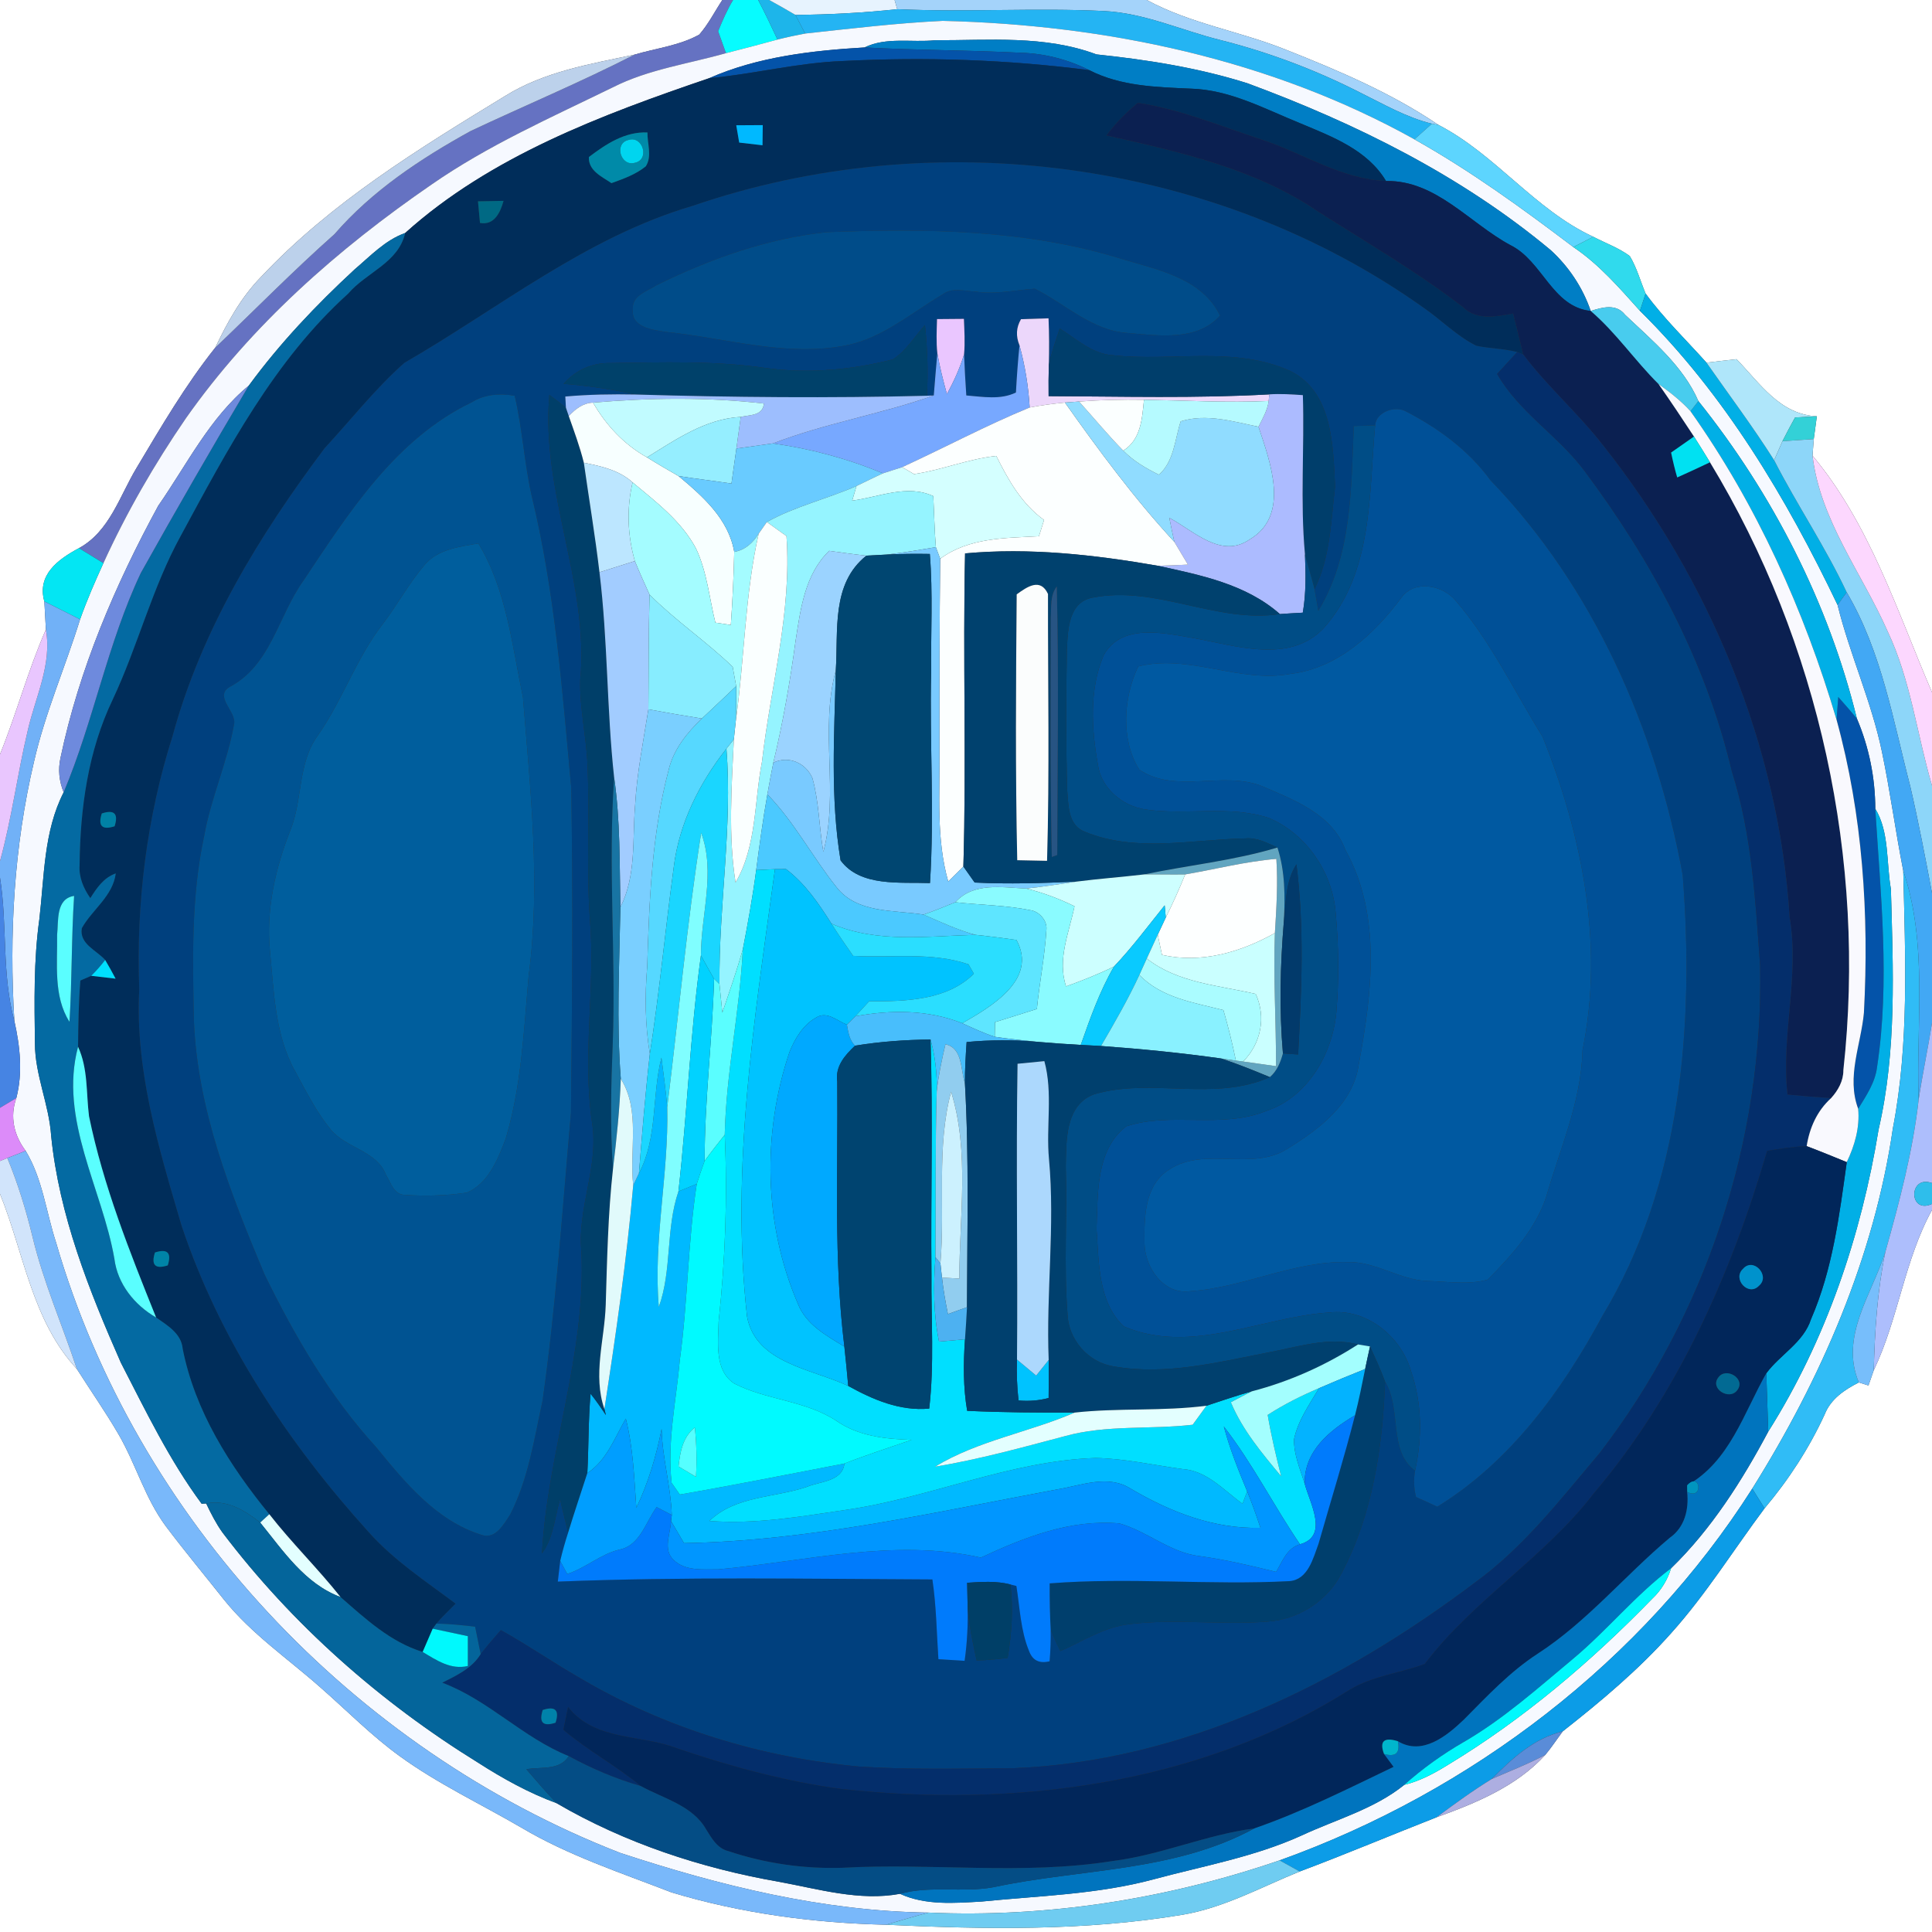 <?xml version="1.0" encoding="UTF-8" ?>
<!DOCTYPE svg PUBLIC "-//W3C//DTD SVG 1.1//EN" "http://www.w3.org/Graphics/SVG/1.1/DTD/svg11.dtd">
<svg width="250pt" height="250pt" viewBox="0 0 250 250" version="1.1" xmlns="http://www.w3.org/2000/svg">
<rect x="0" y="0" width="250" height="250" fill="#333333" stroke="none"/>
<g id="#ffffffff">
<path fill="#ffffff" opacity="1.00" d=" M 0.00 0.00 L 93.47 0.00 C 92.48 1.49 91.67 3.13 90.48 4.48 C 87.90 5.91 84.89 6.24 82.10 7.07 C 76.38 8.28 70.43 9.27 65.38 12.41 C 54.19 19.24 42.84 26.19 33.79 35.82 C 31.21 38.45 29.43 41.68 27.86 44.98 C 23.99 49.84 20.85 55.22 17.67 60.55 C 15.48 64.18 14.19 68.76 10.22 70.93 C 7.54 72.36 4.76 74.37 5.74 77.83 C 5.80 79.04 5.87 80.25 5.94 81.46 C 3.62 86.72 2.16 92.29 0.00 97.61 L 0.00 0.00 Z" />
<path fill="#ffffff" opacity="1.00" d=" M 148.39 0.00 L 250.00 0.00 L 250.00 89.59 C 245.48 79.09 241.99 67.88 234.54 58.96 C 234.58 58.43 234.66 57.36 234.70 56.82 C 234.80 56.08 235.00 54.61 235.10 53.87 C 230.29 53.63 227.73 49.58 224.71 46.48 C 223.41 46.62 222.11 46.77 220.82 46.93 C 218.17 43.97 215.29 41.20 212.94 37.99 C 212.26 36.36 211.80 34.64 210.89 33.13 C 209.45 32.07 207.75 31.46 206.17 30.64 C 198.57 27.12 193.53 19.98 186.13 16.16 C 180.07 12.05 173.29 9.17 166.51 6.48 C 160.55 4.06 154.08 3.09 148.39 0.00 Z" />
<path fill="#ffffff" opacity="1.00" d=" M 0.00 154.49 C 3.10 162.13 4.12 170.87 9.95 177.15 C 11.74 179.97 13.66 182.71 15.34 185.60 C 17.59 189.47 18.78 193.91 21.48 197.52 C 23.91 200.75 26.50 203.86 29.01 207.03 C 32.57 211.46 37.32 214.67 41.54 218.42 C 44.92 221.38 48.08 224.61 51.73 227.25 C 56.66 230.83 62.21 233.43 67.46 236.49 C 73.55 240.11 80.33 242.33 86.91 244.88 C 95.89 247.59 105.30 248.84 114.66 249.06 C 127.44 249.66 140.35 249.89 153.01 247.77 C 158.38 246.87 163.19 244.19 168.18 242.17 C 174.13 239.94 179.98 237.47 185.90 235.15 C 190.99 233.32 196.24 231.15 199.96 227.08 C 200.77 226.11 201.46 225.05 202.21 224.04 C 207.19 220.13 212.07 216.03 216.28 211.29 C 220.77 206.28 224.32 200.55 228.33 195.18 C 231.45 191.48 234.09 187.42 236.11 183.03 C 236.89 181.03 238.69 179.82 240.53 178.89 C 240.84 178.99 241.47 179.18 241.78 179.28 C 241.95 178.79 242.29 177.81 242.46 177.32 C 245.66 170.64 246.42 163.08 250.00 156.57 L 250.00 250.00 L 0.00 250.00 L 0.00 154.49 Z" />
</g>
<g id="#6572c2ff">
<path fill="#6572c2" opacity="1.00" d=" M 93.47 0.00 L 94.86 0.00 C 94.09 1.28 93.49 2.66 92.93 4.04 C 93.18 4.75 93.69 6.17 93.94 6.88 C 89.03 8.28 83.88 8.97 79.28 11.31 C 71.32 15.20 63.15 18.80 55.84 23.88 C 43.75 32.19 32.53 42.07 24.05 54.13 C 19.98 60.06 16.37 66.32 13.38 72.87 C 12.33 72.22 11.27 71.57 10.22 70.93 C 14.19 68.76 15.48 64.18 17.67 60.55 C 20.85 55.22 23.99 49.84 27.86 44.98 C 33.00 40.08 37.97 35.01 43.28 30.30 C 48.15 24.68 54.42 20.53 60.89 16.96 C 67.94 13.64 75.15 10.63 82.10 7.07 C 84.89 6.24 87.90 5.91 90.48 4.48 C 91.67 3.13 92.48 1.49 93.47 0.00 Z" />
</g>
<g id="#06fcffff">
<path fill="#06fcff" opacity="1.00" d=" M 94.86 0.00 L 98.11 0.00 C 98.99 1.68 99.81 3.40 100.61 5.12 C 98.39 5.73 96.17 6.31 93.94 6.88 C 93.69 6.17 93.18 4.75 92.93 4.04 C 93.49 2.66 94.09 1.28 94.86 0.00 Z" />
</g>
<g id="#1db5eaff">
<path fill="#1db5ea" opacity="1.00" d=" M 98.11 0.00 L 99.53 0.00 C 100.68 0.62 101.81 1.28 102.93 1.93 C 103.25 2.54 103.88 3.74 104.19 4.34 C 102.99 4.56 101.79 4.82 100.61 5.12 C 99.81 3.40 98.99 1.68 98.11 0.00 Z" />
</g>
<g id="#e7f3feff">
<path fill="#e7f3fe" opacity="1.00" d=" M 99.53 0.00 L 115.76 0.00 L 116.10 1.19 C 111.73 1.66 107.33 1.89 102.93 1.93 C 101.81 1.28 100.68 0.62 99.53 0.00 Z" />
</g>
<g id="#a4d3faff">
<path fill="#a4d3fa" opacity="1.00" d=" M 115.76 0.00 L 148.39 0.00 C 154.08 3.09 160.55 4.06 166.51 6.48 C 173.29 9.17 180.07 12.05 186.13 16.16 L 185.29 16.01 C 181.98 15.20 179.02 13.47 176.00 11.98 C 170.23 9.04 164.14 6.75 157.87 5.17 C 152.88 3.93 148.09 1.69 142.90 1.43 C 133.97 0.99 125.03 1.60 116.10 1.19 L 115.76 0.00 Z" />
</g>
<g id="#24b4f3ff">
<path fill="#24b4f3" opacity="1.00" d=" M 102.93 1.93 C 107.33 1.89 111.73 1.66 116.10 1.19 C 125.03 1.60 133.97 0.99 142.90 1.43 C 148.09 1.69 152.88 3.93 157.87 5.17 C 164.14 6.75 170.23 9.04 176.00 11.98 C 179.02 13.47 181.98 15.20 185.29 16.01 C 184.54 16.69 183.78 17.36 183.03 18.03 C 164.44 7.68 143.12 3.20 121.99 2.70 C 116.04 2.98 110.11 3.70 104.19 4.34 C 103.88 3.74 103.25 2.54 102.93 1.93 Z" />
</g>
<g id="#f6f9ffff">
<path fill="#f6f9ff" opacity="1.00" d=" M 104.19 4.34 C 110.11 3.70 116.04 2.98 121.99 2.70 C 143.12 3.20 164.44 7.68 183.03 18.03 C 190.27 22.09 196.98 26.96 203.59 31.97 C 206.93 34.21 209.55 37.26 212.21 40.22 C 223.17 51.02 231.18 64.48 237.78 78.28 C 239.37 84.71 242.17 90.78 243.52 97.27 C 244.59 102.38 245.27 107.55 246.28 112.67 C 246.54 123.78 247.06 135.00 244.94 145.99 C 242.51 162.67 235.64 178.41 226.74 192.63 C 212.54 214.96 190.40 231.83 165.58 240.73 C 151.03 245.72 135.55 248.17 120.17 247.49 C 106.50 247.31 93.15 244.01 80.24 239.76 C 45.66 226.32 17.63 196.54 7.26 160.80 C 5.96 156.84 5.52 152.54 3.32 148.92 C 1.80 146.91 1.25 144.51 2.11 142.09 C 2.97 138.80 2.59 135.39 1.86 132.12 C 1.17 120.90 1.81 109.52 4.40 98.56 C 5.84 92.25 8.45 86.31 10.36 80.15 C 11.24 77.67 12.29 75.26 13.38 72.87 C 16.37 66.32 19.98 60.06 24.05 54.13 C 32.53 42.07 43.75 32.19 55.84 23.88 C 63.15 18.80 71.32 15.20 79.28 11.31 C 83.88 8.97 89.03 8.28 93.94 6.88 C 96.17 6.31 98.39 5.73 100.61 5.12 C 101.79 4.82 102.99 4.56 104.19 4.34 M 111.87 6.14 C 105.07 6.54 98.03 7.35 91.76 10.12 C 77.88 14.85 63.43 20.24 52.43 30.15 C 49.84 31.07 47.93 33.13 45.88 34.87 C 40.91 39.46 36.20 44.43 32.20 49.89 C 27.14 54.05 24.17 60.14 20.48 65.44 C 14.89 75.70 10.24 86.59 7.83 98.06 C 7.50 99.58 7.64 101.07 8.24 102.52 C 5.64 107.59 5.74 113.44 5.09 118.97 C 4.35 124.27 4.45 129.66 4.52 135.00 C 4.52 139.10 6.35 142.90 6.62 146.98 C 7.65 157.25 11.51 166.96 15.64 176.33 C 18.85 182.56 21.91 188.93 26.09 194.58 L 26.68 194.55 C 27.29 195.83 27.94 197.11 28.77 198.28 C 37.79 210.20 49.18 220.25 61.88 228.10 C 65.08 230.15 68.43 232.01 72.02 233.33 C 80.84 238.48 90.72 241.74 100.78 243.50 C 105.93 244.44 111.20 246.03 116.46 245.06 C 119.75 246.57 123.49 246.26 127.01 246.06 C 134.46 245.31 142.02 245.14 149.29 243.18 C 155.71 241.45 162.34 240.28 168.43 237.51 C 172.90 235.43 177.82 234.10 181.71 230.96 C 183.75 230.46 185.61 229.46 187.38 228.36 C 197.13 222.46 205.88 215.02 213.81 206.86 C 214.96 205.78 215.77 204.43 216.24 202.93 C 221.43 197.90 225.44 191.58 228.81 185.25 C 236.27 173.43 240.84 159.91 243.09 146.15 C 245.45 135.94 244.97 125.41 244.68 115.03 C 244.07 111.60 244.50 107.67 242.66 104.65 C 242.65 100.64 241.85 96.68 240.28 92.98 C 236.61 78.03 229.39 63.91 219.77 51.90 C 217.80 47.36 213.80 44.07 210.28 40.73 C 209.13 39.26 207.35 39.76 205.84 40.24 C 204.81 37.23 203.00 34.50 200.65 32.36 C 189.09 22.72 175.45 15.96 161.40 10.77 C 155.06 8.77 148.47 7.73 141.88 7.04 C 135.19 4.53 127.99 5.23 120.99 5.21 C 117.98 5.52 114.67 4.76 111.87 6.14 Z" />
</g>
<g id="#007ec5ff">
<path fill="#007ec5" opacity="1.00" d=" M 111.87 6.14 C 114.67 4.76 117.98 5.52 120.99 5.21 C 127.99 5.23 135.19 4.53 141.88 7.04 C 148.47 7.73 155.06 8.77 161.40 10.77 C 175.45 15.96 189.09 22.72 200.65 32.36 C 203.00 34.50 204.81 37.23 205.84 40.24 C 200.83 39.71 199.63 33.78 195.43 31.71 C 190.14 28.86 185.82 23.31 179.35 23.42 C 176.93 19.38 172.39 17.69 168.27 15.96 C 163.67 14.10 159.13 11.60 154.06 11.47 C 149.61 11.27 145.01 11.16 140.96 9.08 C 138.22 7.71 135.24 6.93 132.18 6.83 C 125.41 6.49 118.64 6.50 111.87 6.14 Z" />
</g>
<g id="#0453a9ff">
<path fill="#0453a9" opacity="1.00" d=" M 91.76 10.12 C 98.03 7.35 105.07 6.54 111.87 6.14 C 118.64 6.50 125.41 6.49 132.18 6.83 C 135.24 6.93 138.22 7.71 140.96 9.08 C 130.37 7.71 119.65 7.35 109.00 7.90 C 103.19 8.12 97.53 9.59 91.76 10.12 Z" />
<path fill="#0453a9" opacity="1.00" d=" M 237.87 90.19 C 238.68 91.11 239.50 92.03 240.28 92.98 C 241.85 96.68 242.65 100.64 242.66 104.65 C 243.35 115.76 244.58 126.99 242.89 138.08 C 242.65 140.09 241.48 141.79 240.45 143.48 C 238.90 139.35 240.81 135.20 241.19 131.06 C 241.87 118.34 241.04 105.45 237.65 93.13 C 237.71 92.40 237.82 90.93 237.87 90.19 Z" />
</g>
<g id="#bcd1ebff">
<path fill="#bcd1eb" opacity="1.00" d=" M 65.38 12.41 C 70.43 9.27 76.38 8.28 82.10 7.07 C 75.15 10.63 67.94 13.64 60.89 16.96 C 54.42 20.53 48.15 24.68 43.28 30.30 C 37.97 35.01 33.00 40.08 27.86 44.98 C 29.43 41.68 31.21 38.45 33.79 35.82 C 42.84 26.19 54.19 19.24 65.38 12.41 Z" />
</g>
<g id="#002d5aff">
<path fill="#002d5a" opacity="1.00" d=" M 91.76 10.12 C 97.53 9.59 103.19 8.12 109.00 7.90 C 119.65 7.35 130.37 7.71 140.96 9.08 C 145.01 11.16 149.61 11.27 154.06 11.47 C 159.13 11.60 163.67 14.10 168.27 15.96 C 172.39 17.69 176.93 19.38 179.35 23.42 C 173.50 23.19 168.53 19.76 163.09 18.01 C 157.86 16.29 152.72 14.14 147.24 13.31 C 145.73 14.55 144.36 15.96 143.18 17.52 C 152.63 19.65 162.42 21.82 170.55 27.36 C 176.87 31.40 183.38 35.15 189.33 39.75 C 191.12 41.50 193.61 40.94 195.80 40.57 C 196.26 42.33 196.66 44.10 197.11 45.87 L 196.33 45.55 C 194.58 45.11 192.78 45.10 191.03 44.74 C 188.50 43.48 186.51 41.40 184.20 39.81 C 157.19 20.61 120.86 15.90 89.62 26.64 C 75.85 30.68 64.57 39.89 52.33 46.95 C 48.56 50.28 45.43 54.30 42.01 57.99 C 33.56 69.25 26.04 81.54 22.33 95.24 C 18.97 105.81 17.60 116.92 18.02 128.00 C 17.45 138.50 20.56 148.64 23.49 158.59 C 28.44 173.43 37.27 186.73 47.72 198.27 C 50.97 201.92 55.07 204.60 58.95 207.51 C 58.12 208.37 57.23 209.18 56.46 210.10 L 55.99 210.75 C 55.67 211.50 55.02 213.01 54.69 213.76 C 50.51 212.47 47.29 209.47 44.07 206.66 C 41.14 202.96 37.75 199.66 34.85 195.94 C 29.72 189.66 25.23 182.59 23.64 174.53 C 23.47 172.55 21.66 171.51 20.20 170.48 C 16.78 161.98 13.37 153.44 11.52 144.44 C 11.14 141.42 11.41 138.29 10.10 135.45 C 10.13 132.59 10.17 129.73 10.40 126.88 C 10.75 126.73 11.45 126.42 11.80 126.27 C 12.59 126.36 14.17 126.54 14.96 126.64 C 14.53 125.82 14.08 125.01 13.61 124.22 C 12.48 122.95 10.23 122.15 10.59 120.10 C 11.96 117.67 14.60 115.97 14.98 113.02 C 13.43 113.56 12.52 114.89 11.69 116.22 C 10.80 114.95 10.18 113.49 10.30 111.91 C 10.37 104.61 11.40 97.17 14.58 90.53 C 17.84 83.60 19.68 76.08 23.38 69.35 C 29.43 58.18 35.49 46.63 45.05 38.00 C 47.41 35.23 51.55 34.03 52.43 30.15 C 63.43 20.24 77.88 14.85 91.76 10.12 M 95.27 16.21 C 95.37 16.77 95.56 17.89 95.65 18.45 C 96.66 18.56 97.66 18.68 98.67 18.80 C 98.68 18.15 98.69 16.85 98.70 16.19 C 97.55 16.20 96.41 16.20 95.27 16.21 M 76.20 20.32 C 76.12 22.10 77.88 22.85 79.12 23.70 C 80.67 23.14 82.27 22.58 83.57 21.52 C 84.41 20.21 83.75 18.57 83.78 17.14 C 80.87 17.01 78.41 18.64 76.20 20.32 M 61.85 26.05 C 61.92 26.75 62.05 28.15 62.11 28.85 C 63.97 29.19 64.75 27.47 65.16 25.99 C 64.33 26.01 62.68 26.03 61.85 26.05 M 13.17 105.26 C 12.65 106.89 13.21 107.44 14.83 106.92 C 15.35 105.29 14.79 104.73 13.17 105.26 M 20.05 162.07 C 19.53 163.71 20.09 164.26 21.71 163.74 C 22.23 162.11 21.67 161.55 20.05 162.07 Z" />
</g>
<g id="#0b2051ff">
<path fill="#0b2051" opacity="1.00" d=" M 147.24 13.31 C 152.72 14.14 157.86 16.29 163.09 18.01 C 168.53 19.76 173.50 23.19 179.35 23.42 C 185.82 23.31 190.14 28.86 195.43 31.71 C 199.63 33.78 200.83 39.71 205.84 40.24 C 209.12 43.05 211.55 46.66 214.61 49.69 C 216.18 51.93 217.70 54.20 219.20 56.49 C 218.21 57.18 217.23 57.87 216.24 58.56 C 216.46 59.64 216.72 60.72 217.03 61.78 C 218.45 61.15 219.86 60.49 221.27 59.82 C 235.43 83.18 241.52 111.35 238.53 138.48 C 238.54 139.87 237.85 141.09 236.94 142.10 C 235.06 141.97 233.17 141.82 231.30 141.64 C 230.44 133.99 232.88 126.37 231.58 118.72 C 230.19 96.46 221.19 75.01 207.42 57.60 C 204.22 53.48 200.25 50.04 197.11 45.87 C 196.66 44.10 196.26 42.33 195.80 40.57 C 193.61 40.94 191.12 41.50 189.33 39.75 C 183.38 35.15 176.87 31.40 170.55 27.36 C 162.42 21.82 152.63 19.65 143.18 17.52 C 144.36 15.96 145.73 14.55 147.24 13.31 Z" />
</g>
<g id="#00b9ffff">
<path fill="#00b9ff" opacity="1.00" d=" M 95.27 16.21 C 96.41 16.20 97.55 16.20 98.70 16.19 C 98.69 16.85 98.68 18.15 98.67 18.80 C 97.66 18.68 96.66 18.56 95.65 18.45 C 95.56 17.89 95.37 16.77 95.27 16.21 Z" />
<path fill="#00b9ff" opacity="1.00" d=" M 82.68 151.82 C 85.12 147.23 84.33 141.80 85.59 136.86 C 85.87 138.99 86.15 141.12 86.34 143.26 C 86.55 151.91 84.51 160.49 85.25 169.13 C 86.97 164.37 86.13 159.02 87.79 154.17 C 88.39 153.92 89.57 153.44 90.16 153.20 C 89.00 160.75 89.01 168.42 87.97 175.98 C 87.51 181.26 86.30 186.57 86.91 191.88 C 87.17 192.26 87.70 193.01 87.97 193.39 C 95.09 192.16 102.18 190.74 109.27 189.38 C 109.00 191.73 106.10 191.68 104.38 192.41 C 100.19 193.83 95.15 193.55 91.80 196.81 C 97.72 197.27 103.61 196.24 109.44 195.38 C 120.37 193.81 130.66 189.03 141.78 188.66 C 145.55 188.74 149.26 189.58 152.98 190.09 C 156.18 190.29 158.34 192.84 160.78 194.58 C 160.93 194.18 161.23 193.38 161.38 192.98 C 162.02 194.53 162.58 196.11 163.10 197.70 C 157.07 197.87 151.42 195.64 146.32 192.64 C 143.39 190.76 139.95 192.21 136.85 192.72 C 120.86 195.69 104.83 199.40 88.51 199.68 C 87.95 198.73 87.39 197.77 86.83 196.82 L 86.93 196.04 C 86.80 192.30 85.70 188.66 85.61 184.91 C 84.92 188.42 83.89 191.88 82.34 195.11 C 82.06 191.25 81.94 187.34 80.98 183.57 C 79.53 186.06 78.52 188.97 76.00 190.62 C 76.18 187.20 76.12 183.76 76.42 180.35 C 77.13 181.23 77.77 182.16 78.40 183.11 L 78.21 182.33 C 79.69 172.71 81.09 163.08 81.94 153.38 C 82.12 152.99 82.49 152.21 82.68 151.82 Z" />
</g>
<g id="#5dd5feff">
<path fill="#5dd5fe" opacity="1.00" d=" M 185.29 16.01 L 186.13 16.16 C 193.53 19.98 198.57 27.12 206.17 30.64 C 205.52 30.97 204.23 31.63 203.59 31.97 C 196.98 26.96 190.27 22.09 183.03 18.03 C 183.78 17.36 184.54 16.69 185.29 16.01 Z" />
</g>
<g id="#008aa8ff">
<path fill="#008aa8" opacity="1.00" d=" M 76.20 20.32 C 78.41 18.64 80.87 17.01 83.78 17.14 C 83.75 18.57 84.41 20.21 83.57 21.52 C 82.27 22.58 80.67 23.14 79.12 23.70 C 77.88 22.85 76.12 22.10 76.20 20.32 M 81.33 18.11 C 79.42 18.53 80.30 21.58 82.13 21.07 C 84.11 20.69 83.20 17.51 81.33 18.11 Z" />
</g>
<g id="#00d5efff">
<path fill="#00d5ef" opacity="1.00" d=" M 81.33 18.11 C 83.20 17.51 84.11 20.69 82.13 21.07 C 80.30 21.58 79.42 18.53 81.33 18.11 Z" />
</g>
<g id="#00407eff">
<path fill="#00407e" opacity="1.00" d=" M 89.62 26.64 C 120.86 15.90 157.19 20.61 184.20 39.81 C 186.51 41.40 188.50 43.48 191.03 44.74 C 192.78 45.10 194.58 45.11 196.33 45.55 C 195.46 46.50 194.59 47.44 193.73 48.39 C 196.57 53.35 201.65 56.39 205.03 60.93 C 213.71 72.55 220.76 85.60 224.10 99.80 C 226.69 107.94 227.15 116.50 227.76 124.96 C 228.23 147.53 220.76 170.15 206.99 188.04 C 201.98 193.96 197.17 200.22 190.83 204.81 C 173.53 217.86 153.04 227.97 131.04 228.81 C 124.41 228.84 117.76 229.03 111.14 228.59 C 98.44 227.41 85.92 223.59 74.93 217.07 C 71.51 215.11 68.26 212.85 64.81 210.94 C 63.91 211.95 63.04 212.98 62.20 214.04 C 61.96 212.86 61.72 211.67 61.48 210.49 C 59.81 210.30 58.14 210.11 56.46 210.10 C 57.23 209.18 58.12 208.37 58.95 207.51 C 55.07 204.60 50.97 201.92 47.72 198.27 C 37.27 186.73 28.44 173.43 23.49 158.59 C 20.56 148.64 17.45 138.50 18.02 128.00 C 17.60 116.92 18.97 105.81 22.33 95.24 C 26.04 81.54 33.56 69.25 42.01 57.99 C 45.43 54.30 48.56 50.28 52.33 46.95 C 64.57 39.89 75.85 30.68 89.62 26.64 M 84.97 36.90 C 83.80 37.68 81.71 38.24 81.90 40.01 C 81.61 42.35 84.40 42.66 86.07 42.94 C 93.90 43.71 101.76 46.27 109.65 44.66 C 114.35 43.67 118.02 40.42 122.05 38.05 C 123.29 37.16 124.82 37.69 126.21 37.73 C 128.78 38.14 131.34 37.53 133.90 37.36 C 137.90 39.35 141.32 42.83 146.03 43.10 C 149.98 43.43 154.93 44.17 157.87 40.84 C 155.57 36.06 149.98 34.95 145.38 33.58 C 133.00 29.67 119.86 29.56 107.01 30.04 C 99.31 30.84 91.88 33.50 84.97 36.90 M 121.25 41.29 C 121.21 42.76 121.13 44.24 121.29 45.71 C 121.13 47.53 120.97 49.35 120.83 51.17 L 119.94 51.21 C 120.12 48.16 120.01 45.10 119.69 42.06 C 118.34 43.56 117.26 45.39 115.55 46.50 C 110.25 47.86 104.66 48.36 99.23 47.64 C 92.53 46.65 85.73 46.89 78.98 46.98 C 76.64 46.92 74.46 47.90 72.93 49.66 C 76.06 49.92 79.17 50.36 82.24 51.05 C 79.21 50.99 76.17 51.04 73.15 51.31 C 73.17 51.67 73.21 52.40 73.23 52.76 C 72.54 52.18 71.82 51.63 71.09 51.10 C 69.95 63.62 76.27 75.50 75.08 88.00 C 74.99 91.69 75.87 95.30 76.02 98.96 C 76.32 105.62 75.86 112.28 76.33 118.93 C 77.07 127.69 75.32 136.47 76.60 145.21 C 77.54 150.89 74.68 156.28 75.23 161.95 C 75.88 175.21 70.84 187.89 70.13 201.02 C 71.62 198.98 71.78 196.38 72.47 194.02 C 72.82 195.46 73.17 196.90 73.51 198.34 C 73.12 199.54 72.78 200.75 72.49 201.98 C 72.39 202.87 72.28 203.76 72.18 204.66 C 88.33 204.02 104.50 204.31 120.65 204.38 C 121.16 207.80 121.20 211.26 121.43 214.70 C 122.56 214.77 123.69 214.84 124.82 214.91 C 125.16 212.55 125.27 210.16 125.21 207.78 C 125.33 210.17 125.88 212.52 126.37 214.86 C 127.71 214.83 129.05 214.72 130.39 214.53 C 130.92 211.39 131.13 208.19 130.75 205.03 L 131.52 205.23 C 131.97 208.05 132.06 210.99 133.16 213.65 C 133.61 214.86 134.50 215.30 135.82 214.97 C 135.93 213.61 135.98 212.25 135.96 210.89 C 136.34 211.82 136.76 212.74 137.22 213.65 C 140.15 212.35 142.93 210.51 146.19 210.16 C 152.08 209.45 158.03 210.30 163.94 209.84 C 167.95 209.60 171.75 207.20 173.58 203.62 C 177.60 196.01 178.91 187.30 179.23 178.79 C 181.41 182.33 179.60 187.76 183.11 190.30 C 182.91 191.44 182.95 192.58 183.23 193.71 C 184.15 194.12 185.06 194.54 185.98 194.97 C 195.39 189.20 202.16 179.91 207.33 170.32 C 217.62 153.27 219.25 132.63 217.74 113.21 C 214.29 94.40 206.24 76.01 192.86 62.14 C 190.01 58.23 186.04 55.34 181.76 53.15 C 180.37 52.51 178.05 53.36 177.94 55.04 C 177.25 55.06 175.87 55.10 175.18 55.13 C 174.83 63.20 174.95 71.89 170.59 79.03 C 170.47 78.33 170.22 76.93 170.10 76.23 C 172.14 72.16 172.23 67.41 172.76 62.96 C 172.50 57.69 172.46 50.76 167.01 48.03 C 159.79 44.72 151.66 46.82 144.04 45.97 C 141.34 45.81 139.30 43.87 137.13 42.50 C 136.62 44.06 136.05 45.61 135.72 47.21 C 135.77 45.21 135.77 43.20 135.68 41.19 C 134.50 41.23 133.31 41.27 132.12 41.30 C 131.49 42.37 131.43 43.49 131.92 44.68 C 131.72 46.71 131.57 48.75 131.46 50.79 C 129.45 51.77 127.17 51.34 125.04 51.17 C 124.92 49.40 124.82 47.62 124.75 45.85 C 124.89 44.32 124.79 42.79 124.73 41.26 C 123.57 41.27 122.41 41.28 121.25 41.29 M 61.02 52.07 C 51.15 56.81 45.09 66.40 39.22 75.20 C 35.98 79.75 35.03 86.13 29.69 88.90 C 27.72 90.11 30.47 91.97 30.31 93.58 C 29.45 98.57 27.29 103.23 26.41 108.22 C 24.73 116.04 24.93 124.08 25.09 132.03 C 25.53 143.53 29.82 154.38 34.21 164.86 C 38.12 172.87 42.65 180.68 48.70 187.29 C 52.43 191.86 56.46 196.79 62.31 198.61 C 64.12 199.24 65.17 197.26 66.00 196.01 C 68.36 191.43 69.12 186.23 70.21 181.24 C 71.96 168.90 72.78 156.45 73.88 144.03 C 74.03 130.02 74.15 115.99 73.92 101.97 C 72.76 89.33 71.81 76.58 68.81 64.21 C 67.84 59.92 67.61 55.50 66.60 51.21 C 64.69 50.88 62.70 51.01 61.02 52.07 Z" />
</g>
<g id="#006984ff">
<path fill="#006984" opacity="1.00" d=" M 61.85 26.05 C 62.68 26.03 64.33 26.01 65.16 25.99 C 64.75 27.47 63.97 29.19 62.11 28.85 C 62.05 28.15 61.92 26.75 61.85 26.05 Z" />
</g>
<g id="#046aa2ff">
<path fill="#046aa2" opacity="1.00" d=" M 45.88 34.87 C 47.93 33.13 49.84 31.07 52.43 30.15 C 51.55 34.03 47.41 35.23 45.05 38.00 C 35.49 46.63 29.43 58.18 23.38 69.35 C 19.68 76.08 17.84 83.60 14.58 90.53 C 11.40 97.17 10.37 104.61 10.30 111.91 C 10.18 113.49 10.80 114.95 11.69 116.22 C 12.52 114.89 13.43 113.56 14.98 113.02 C 14.60 115.97 11.96 117.67 10.59 120.10 C 10.23 122.15 12.48 122.95 13.61 124.22 C 13.05 124.93 12.46 125.63 11.80 126.27 C 11.45 126.42 10.75 126.73 10.40 126.88 C 10.17 129.73 10.13 132.59 10.10 135.45 C 7.60 144.87 13.22 153.79 14.80 162.87 C 15.20 166.13 17.40 168.87 20.20 170.48 C 21.66 171.51 23.47 172.55 23.64 174.53 C 25.23 182.59 29.72 189.66 34.85 195.94 C 34.55 196.21 33.96 196.75 33.67 197.02 C 31.68 195.45 29.34 194.00 26.68 194.55 L 26.09 194.58 C 21.91 188.93 18.85 182.56 15.64 176.33 C 11.51 166.96 7.65 157.25 6.62 146.98 C 6.35 142.90 4.52 139.10 4.52 135.00 C 4.45 129.66 4.35 124.27 5.09 118.97 C 5.74 113.44 5.64 107.59 8.24 102.52 C 12.13 93.28 13.91 83.23 18.23 74.13 C 22.78 65.99 27.44 57.91 32.20 49.89 C 36.20 44.43 40.91 39.46 45.88 34.87 M 7.39 120.97 C 7.45 124.72 6.88 128.90 8.99 132.22 C 9.33 126.80 9.23 121.36 9.59 115.93 C 7.18 116.30 7.59 119.18 7.39 120.97 Z" />
</g>
<g id="#004c89ff">
<path fill="#004c89" opacity="1.00" d=" M 84.97 36.90 C 91.88 33.50 99.31 30.84 107.01 30.04 C 119.86 29.56 133.00 29.67 145.38 33.58 C 149.98 34.95 155.57 36.06 157.87 40.84 C 154.93 44.17 149.98 43.43 146.03 43.10 C 141.32 42.83 137.90 39.35 133.90 37.36 C 131.34 37.53 128.78 38.14 126.21 37.73 C 124.82 37.69 123.29 37.16 122.05 38.05 C 118.02 40.42 114.35 43.67 109.65 44.66 C 101.76 46.27 93.90 43.71 86.07 42.94 C 84.40 42.66 81.61 42.35 81.90 40.01 C 81.71 38.24 83.80 37.68 84.97 36.90 Z" />
</g>
<g id="#30daedff">
<path fill="#30daed" opacity="1.00" d=" M 203.59 31.97 C 204.23 31.63 205.52 30.97 206.17 30.64 C 207.75 31.46 209.45 32.07 210.89 33.13 C 211.80 34.64 212.26 36.36 212.94 37.99 C 212.75 38.55 212.39 39.66 212.21 40.22 C 209.55 37.26 206.93 34.21 203.59 31.97 Z" />
</g>
<g id="#01afe6ff">
<path fill="#01afe6" opacity="1.00" d=" M 212.94 37.99 C 215.29 41.20 218.17 43.97 220.82 46.93 C 223.75 51.12 226.83 55.22 229.57 59.55 C 232.53 65.34 236.20 70.74 238.96 76.64 C 238.66 77.05 238.07 77.87 237.78 78.28 C 231.18 64.48 223.17 51.02 212.21 40.22 C 212.39 39.66 212.75 38.55 212.94 37.99 Z" />
<path fill="#01afe6" opacity="1.00" d=" M 218.75 53.21 C 219.00 52.88 219.52 52.23 219.77 51.90 C 229.39 63.91 236.61 78.03 240.28 92.98 C 239.50 92.03 238.68 91.11 237.87 90.19 C 237.82 90.93 237.71 92.40 237.65 93.13 C 233.45 78.95 227.32 65.30 218.75 53.21 Z" />
<path fill="#01afe6" opacity="1.00" d=" M 242.66 104.65 C 244.50 107.67 244.07 111.60 244.68 115.03 C 244.97 125.41 245.45 135.94 243.09 146.15 C 240.84 159.91 236.27 173.43 228.81 185.25 C 228.74 182.73 228.63 180.21 228.56 177.70 C 230.37 175.26 233.38 173.72 234.35 170.69 C 237.15 164.25 238.01 157.26 238.97 150.38 C 240.01 148.21 240.67 145.90 240.45 143.48 C 241.48 141.79 242.65 140.09 242.89 138.08 C 244.58 126.99 243.35 115.76 242.66 104.65 Z" />
</g>
<g id="#48cceeff">
<path fill="#48ccee" opacity="1.00" d=" M 205.84 40.24 C 207.35 39.76 209.13 39.26 210.28 40.73 C 213.80 44.07 217.80 47.36 219.77 51.90 C 219.52 52.23 219.00 52.88 218.75 53.21 C 217.52 51.86 216.08 50.74 214.61 49.69 C 211.55 46.66 209.12 43.05 205.84 40.24 Z" />
</g>
<g id="#eac6ffff">
<path fill="#eac6ff" opacity="1.00" d=" M 121.25 41.29 C 122.41 41.28 123.57 41.27 124.73 41.26 C 124.79 42.79 124.89 44.32 124.75 45.85 C 124.21 47.65 123.42 49.36 122.53 51.00 C 122.05 49.25 121.60 47.50 121.29 45.71 C 121.13 44.24 121.21 42.76 121.25 41.29 Z" />
</g>
<g id="#ecd7fbff">
<path fill="#ecd7fb" opacity="1.00" d=" M 132.12 41.30 C 133.31 41.27 134.50 41.23 135.68 41.19 C 135.77 43.20 135.77 45.21 135.72 47.21 C 135.68 48.56 135.67 49.91 135.69 51.26 C 145.21 51.30 154.74 51.56 164.24 51.03 L 164.17 51.89 C 158.79 52.13 153.41 51.82 148.03 51.73 C 145.23 51.68 142.42 51.75 139.63 51.96 C 139.17 51.99 138.26 52.06 137.80 52.09 C 136.27 52.24 134.75 52.44 133.24 52.73 C 133.08 50.01 132.64 47.31 131.92 44.68 C 131.43 43.49 131.49 42.37 132.12 41.30 Z" />
</g>
<g id="#00416aff">
<path fill="#00416a" opacity="1.00" d=" M 115.55 46.50 C 117.26 45.39 118.34 43.56 119.69 42.06 C 120.01 45.10 120.12 48.16 119.94 51.21 C 107.38 51.53 94.80 51.42 82.24 51.05 C 79.17 50.36 76.06 49.92 72.93 49.66 C 74.46 47.90 76.64 46.92 78.98 46.98 C 85.73 46.89 92.53 46.65 99.23 47.64 C 104.66 48.36 110.25 47.86 115.55 46.50 Z" />
</g>
<g id="#003e6bff">
<path fill="#003e6b" opacity="1.00" d=" M 137.13 42.50 C 139.30 43.87 141.34 45.81 144.04 45.97 C 151.66 46.82 159.79 44.72 167.01 48.03 C 172.46 50.76 172.50 57.69 172.76 62.96 C 172.23 67.41 172.14 72.16 170.10 76.23 C 169.71 74.71 169.25 73.21 168.86 71.70 C 168.23 64.85 168.81 57.98 168.59 51.13 C 167.14 51.03 165.69 50.93 164.24 51.03 C 154.74 51.56 145.21 51.30 135.69 51.26 C 135.67 49.91 135.68 48.56 135.72 47.21 C 136.05 45.61 136.62 44.06 137.13 42.50 Z" />
</g>
<g id="#77a8ffff">
<path fill="#77a8ff" opacity="1.00" d=" M 131.92 44.68 C 132.64 47.31 133.08 50.01 133.24 52.73 C 127.62 55.04 122.26 57.91 116.74 60.45 C 115.91 60.71 115.08 60.98 114.25 61.25 C 109.69 59.35 104.90 58.06 100.01 57.38 C 106.79 54.76 114.01 53.59 120.83 51.17 C 120.97 49.35 121.13 47.53 121.29 45.71 C 121.60 47.50 122.05 49.25 122.53 51.00 C 123.42 49.36 124.21 47.65 124.75 45.85 C 124.82 47.62 124.92 49.40 125.04 51.17 C 127.17 51.34 129.45 51.77 131.46 50.79 C 131.57 48.75 131.72 46.71 131.92 44.68 Z" />
</g>
<g id="#042e6bff">
<path fill="#042e6b" opacity="1.00" d=" M 196.33 45.55 L 197.11 45.87 C 200.25 50.04 204.22 53.48 207.42 57.60 C 221.19 75.01 230.19 96.46 231.58 118.72 C 232.88 126.37 230.44 133.99 231.30 141.64 C 233.17 141.82 235.06 141.97 236.94 142.10 C 235.13 143.74 234.16 145.92 233.78 148.31 C 232.06 148.37 230.36 148.64 228.67 148.92 C 224.00 164.90 217.09 180.45 206.24 193.24 C 199.88 201.53 190.66 207.01 184.36 215.32 C 181.15 216.51 177.63 216.86 174.65 218.65 C 155.22 230.96 131.22 233.99 108.70 231.47 C 101.53 230.48 94.52 228.58 87.67 226.25 C 82.91 224.38 77.01 225.34 73.51 220.89 C 73.31 221.87 73.11 222.85 72.90 223.83 C 76.05 226.52 79.73 228.46 82.91 231.11 C 79.66 230.18 76.56 228.85 73.60 227.24 C 67.66 224.86 63.23 219.99 57.23 217.74 C 59.09 216.80 61.07 215.89 62.20 214.04 C 63.04 212.98 63.91 211.95 64.81 210.94 C 68.26 212.85 71.51 215.11 74.93 217.07 C 85.92 223.59 98.44 227.41 111.14 228.59 C 117.76 229.03 124.41 228.84 131.04 228.81 C 153.04 227.97 173.53 217.86 190.83 204.81 C 197.17 200.22 201.98 193.96 206.99 188.04 C 220.76 170.15 228.23 147.53 227.76 124.96 C 227.15 116.50 226.69 107.94 224.10 99.80 C 220.76 85.60 213.71 72.55 205.03 60.93 C 201.65 56.39 196.57 53.35 193.73 48.39 C 194.59 47.44 195.46 46.50 196.33 45.55 M 70.23 221.27 C 69.71 222.90 70.26 223.45 71.89 222.92 C 72.41 221.29 71.86 220.74 70.23 221.27 Z" />
</g>
<g id="#afe6faff">
<path fill="#afe6fa" opacity="1.00" d=" M 220.82 46.93 C 222.11 46.77 223.41 46.62 224.71 46.48 C 227.73 49.58 230.29 53.63 235.10 53.87 C 234.39 53.91 232.99 53.98 232.28 54.02 C 231.72 55.03 231.17 56.06 230.65 57.09 C 230.38 57.71 229.84 58.93 229.57 59.55 C 226.83 55.22 223.75 51.12 220.82 46.93 Z" />
</g>
<g id="#f9f9feff">
<path fill="#f9f9fe" opacity="1.00" d=" M 214.61 49.69 C 216.08 50.74 217.52 51.86 218.75 53.21 C 227.32 65.30 233.45 78.95 237.65 93.13 C 241.04 105.45 241.87 118.34 241.19 131.06 C 240.81 135.20 238.90 139.35 240.45 143.48 C 240.67 145.90 240.01 148.21 238.97 150.38 C 237.24 149.68 235.52 148.96 233.78 148.31 C 234.16 145.92 235.13 143.74 236.94 142.10 C 237.85 141.09 238.54 139.87 238.53 138.48 C 241.52 111.35 235.43 83.18 221.27 59.82 C 220.59 58.70 219.90 57.59 219.20 56.49 C 217.70 54.20 216.18 51.93 214.61 49.69 Z" />
</g>
<g id="#6e8addff">
<path fill="#6e8add" opacity="1.00" d=" M 20.48 65.44 C 24.17 60.14 27.14 54.05 32.20 49.89 C 27.44 57.91 22.78 65.99 18.23 74.13 C 13.91 83.23 12.13 93.28 8.24 102.52 C 7.64 101.07 7.50 99.58 7.83 98.06 C 10.24 86.59 14.89 75.70 20.48 65.44 Z" />
</g>
<g id="#005392ff">
<path fill="#005392" opacity="1.00" d=" M 61.02 52.07 C 62.70 51.01 64.69 50.88 66.60 51.21 C 67.61 55.50 67.84 59.92 68.81 64.21 C 71.81 76.58 72.76 89.33 73.92 101.97 C 74.15 115.99 74.03 130.02 73.88 144.03 C 72.78 156.45 71.96 168.90 70.21 181.24 C 69.12 186.23 68.36 191.43 66.00 196.01 C 65.17 197.26 64.12 199.24 62.31 198.61 C 56.46 196.79 52.43 191.86 48.70 187.29 C 42.65 180.68 38.12 172.87 34.21 164.86 C 29.82 154.38 25.53 143.53 25.09 132.03 C 24.93 124.08 24.73 116.04 26.41 108.22 C 27.29 103.23 29.45 98.57 30.31 93.58 C 30.47 91.97 27.72 90.11 29.69 88.90 C 35.03 86.13 35.98 79.75 39.22 75.20 C 45.09 66.40 51.15 56.81 61.02 52.07 M 55.01 73.02 C 52.98 75.38 51.49 78.15 49.62 80.63 C 46.13 85.08 44.36 90.55 41.13 95.17 C 38.50 98.76 39.19 103.48 37.56 107.47 C 35.62 112.41 34.42 117.70 34.93 123.03 C 35.46 128.33 35.55 133.95 38.24 138.71 C 39.63 141.27 40.96 143.92 42.82 146.19 C 44.82 148.60 48.73 148.89 49.94 152.01 C 50.57 153.00 50.90 154.52 52.32 154.62 C 55.01 154.79 57.74 154.73 60.40 154.33 C 63.17 153.16 64.41 150.03 65.42 147.40 C 67.49 140.54 67.78 133.33 68.41 126.24 C 69.99 114.25 68.62 102.19 67.67 90.22 C 66.25 83.47 65.55 76.34 61.90 70.32 C 59.48 70.74 56.73 71.06 55.01 73.02 Z" />
</g>
<g id="#003f69ff">
<path fill="#003f69" opacity="1.00" d=" M 71.09 51.10 C 71.82 51.63 72.54 52.18 73.23 52.76 C 73.32 53.03 73.51 53.57 73.60 53.84 C 74.30 55.83 75.04 57.82 75.55 59.88 C 76.22 64.60 77.01 69.31 77.57 74.05 C 78.66 82.88 78.50 91.78 79.47 100.62 C 78.66 112.06 79.71 123.53 79.29 134.99 C 79.07 140.42 78.93 145.84 79.32 151.26 C 78.67 157.11 78.56 162.99 78.38 168.86 C 78.24 173.34 76.68 177.92 78.21 182.33 L 78.40 183.11 C 77.77 182.16 77.13 181.23 76.42 180.35 C 76.12 183.76 76.18 187.20 76.00 190.62 C 75.17 193.19 74.30 195.75 73.51 198.34 C 73.17 196.90 72.82 195.46 72.47 194.02 C 71.78 196.38 71.62 198.98 70.13 201.02 C 70.84 187.89 75.88 175.21 75.23 161.95 C 74.68 156.28 77.54 150.89 76.60 145.21 C 75.32 136.47 77.07 127.69 76.33 118.93 C 75.86 112.28 76.32 105.62 76.02 98.96 C 75.87 95.30 74.99 91.69 75.08 88.00 C 76.27 75.50 69.95 63.62 71.09 51.10 Z" />
</g>
<g id="#9dbefeff">
<path fill="#9dbefe" opacity="1.00" d=" M 73.15 51.31 C 76.17 51.04 79.21 50.99 82.24 51.05 C 94.80 51.42 107.38 51.53 119.94 51.21 L 120.83 51.17 C 114.01 53.59 106.79 54.76 100.01 57.38 C 98.43 57.60 96.86 57.82 95.29 58.04 C 95.47 56.67 95.66 55.31 95.85 53.95 C 97.04 53.67 98.70 53.82 98.85 52.22 C 91.51 51.37 84.09 51.47 76.74 52.10 C 75.44 52.15 74.44 52.93 73.60 53.84 C 73.51 53.57 73.32 53.03 73.23 52.76 C 73.21 52.40 73.17 51.67 73.15 51.31 Z" />
</g>
<g id="#acbbffff">
<path fill="#acbbff" opacity="1.00" d=" M 164.24 51.03 C 165.69 50.93 167.14 51.03 168.59 51.13 C 168.81 57.98 168.23 64.85 168.86 71.70 C 168.96 74.22 169.02 76.77 168.58 79.28 C 167.59 79.33 166.60 79.39 165.62 79.46 C 161.22 75.58 155.37 74.42 149.83 73.21 C 151.13 73.18 152.42 73.13 153.72 73.06 C 153.14 72.08 152.55 71.10 151.96 70.12 C 151.73 69.09 151.51 68.05 151.31 67.01 C 154.48 68.69 158.02 72.37 161.73 69.79 C 166.98 66.68 164.36 59.77 162.85 55.22 C 163.39 54.15 164.01 53.09 164.17 51.89 L 164.24 51.03 Z" />
</g>
<g id="#f7ffffff">
<path fill="#f7ffff" opacity="1.00" d=" M 73.60 53.84 C 74.44 52.93 75.44 52.15 76.74 52.10 C 78.42 55.02 80.76 57.53 83.72 59.18 C 85.06 60.02 86.43 60.81 87.80 61.60 C 90.95 64.23 94.27 67.15 95.01 71.41 C 94.94 74.57 94.79 77.72 94.57 80.87 C 94.07 80.79 93.07 80.65 92.57 80.57 C 91.78 77.37 91.49 74.00 90.07 70.99 C 88.18 67.43 84.89 64.95 81.86 62.42 C 80.11 60.84 77.79 60.32 75.55 59.88 C 75.04 57.82 74.30 55.83 73.60 53.84 Z" />
</g>
<g id="#c1fbffff">
<path fill="#c1fbff" opacity="1.00" d=" M 76.74 52.10 C 84.09 51.47 91.51 51.37 98.85 52.22 C 98.70 53.82 97.04 53.67 95.85 53.95 C 91.27 54.20 87.48 56.86 83.72 59.18 C 80.76 57.53 78.42 55.02 76.74 52.10 Z" />
</g>
<g id="#fcffffff">
<path fill="#fcffff" opacity="1.00" d=" M 133.24 52.73 C 134.75 52.44 136.27 52.24 137.80 52.09 C 142.22 58.33 146.77 64.50 151.96 70.12 C 152.55 71.10 153.14 72.08 153.72 73.06 C 152.42 73.13 151.13 73.18 149.83 73.21 C 141.60 71.78 133.23 70.84 124.88 71.61 C 124.58 85.12 125.06 98.63 124.66 112.13 C 124.00 112.78 123.35 113.43 122.70 114.07 C 121.12 108.52 121.63 102.69 121.57 96.99 C 121.56 88.76 121.57 80.53 121.66 72.30 C 125.42 69.55 130.02 69.63 134.44 69.39 C 134.60 68.87 134.94 67.82 135.10 67.29 C 132.20 65.20 130.48 62.13 128.92 59.00 C 125.29 59.38 121.88 60.82 118.28 61.35 C 117.90 61.13 117.13 60.68 116.74 60.45 C 122.26 57.91 127.62 55.04 133.24 52.73 Z" />
</g>
<g id="#90dcffff">
<path fill="#90dcff" opacity="1.00" d=" M 137.80 52.09 C 138.26 52.06 139.17 51.99 139.63 51.96 C 141.54 54.07 143.35 56.28 145.35 58.31 C 146.66 59.66 148.29 60.60 149.96 61.43 C 151.93 59.69 152.02 56.87 152.78 54.52 C 156.12 53.48 159.56 54.55 162.85 55.22 C 164.36 59.77 166.98 66.68 161.73 69.79 C 158.02 72.37 154.48 68.69 151.31 67.01 C 151.51 68.05 151.73 69.09 151.96 70.12 C 146.77 64.50 142.22 58.33 137.80 52.09 Z" />
</g>
<g id="#fbffffff">
<path fill="#fbffff" opacity="1.00" d=" M 139.63 51.96 C 142.42 51.75 145.23 51.68 148.03 51.73 C 147.79 54.15 147.65 56.88 145.35 58.31 C 143.35 56.28 141.54 54.07 139.63 51.96 Z" />
</g>
<g id="#b5faffff">
<path fill="#b5faff" opacity="1.00" d=" M 148.03 51.73 C 153.41 51.82 158.79 52.13 164.17 51.89 C 164.01 53.09 163.39 54.15 162.85 55.22 C 159.56 54.55 156.12 53.48 152.78 54.52 C 152.02 56.87 151.93 59.69 149.96 61.43 C 148.29 60.60 146.66 59.66 145.35 58.31 C 147.65 56.88 147.79 54.15 148.03 51.73 Z" />
</g>
<g id="#005097ff">
<path fill="#005097" opacity="1.00" d=" M 177.94 55.04 C 178.05 53.36 180.37 52.51 181.76 53.15 C 186.04 55.34 190.01 58.23 192.86 62.14 C 206.24 76.01 214.29 94.40 217.74 113.21 C 219.25 132.63 217.62 153.27 207.33 170.32 C 202.16 179.91 195.39 189.20 185.98 194.97 C 185.06 194.54 184.15 194.12 183.23 193.71 C 182.95 192.58 182.91 191.44 183.11 190.30 C 184.04 186.04 184.02 181.56 182.58 177.41 C 181.29 172.92 176.82 169.28 172.01 169.84 C 163.20 170.41 154.12 175.37 145.41 171.63 C 142.08 168.49 142.19 163.28 141.89 159.02 C 142.07 154.51 141.77 148.78 145.75 145.74 C 151.54 143.84 158.01 146.10 163.79 143.78 C 169.18 142.02 172.41 136.42 172.92 131.01 C 173.28 126.71 173.23 122.37 172.83 118.08 C 172.42 112.87 169.03 107.89 164.18 105.84 C 159.01 104.15 153.48 105.54 148.18 104.74 C 145.22 104.29 142.46 101.98 142.06 98.91 C 141.23 94.27 140.94 89.22 142.81 84.79 C 145.11 80.62 150.62 81.91 154.45 82.57 C 159.90 83.54 166.85 85.94 171.28 81.29 C 177.69 74.12 177.12 63.99 177.94 55.04 M 181.34 77.34 C 177.86 82.02 173.07 86.47 167.04 87.19 C 160.39 88.45 153.94 84.58 147.29 86.23 C 145.36 90.26 145.00 95.73 147.42 99.59 C 152.09 102.77 158.25 99.70 163.33 101.74 C 167.47 103.53 172.37 105.34 174.08 109.95 C 178.84 118.49 177.51 128.62 175.81 137.80 C 175.07 142.87 170.68 146.11 166.63 148.63 C 162.01 151.60 155.92 148.32 151.33 151.32 C 148.07 153.32 148.05 157.57 148.10 160.94 C 148.16 164.01 150.58 167.57 154.00 167.08 C 160.93 166.64 167.36 163.14 174.39 163.32 C 178.04 163.21 181.15 165.67 184.78 165.76 C 187.34 165.83 190.01 166.29 192.52 165.58 C 195.56 162.48 198.65 159.12 200.06 154.93 C 201.86 148.63 204.62 142.54 204.78 135.89 C 207.59 122.25 204.73 108.08 199.61 95.34 C 195.93 89.42 192.92 83.00 188.33 77.69 C 186.67 75.69 182.98 75.01 181.34 77.34 Z" />
</g>
<g id="#95eeffff">
<path fill="#95eeff" opacity="1.00" d=" M 83.72 59.18 C 87.48 56.86 91.27 54.20 95.85 53.95 C 95.66 55.31 95.47 56.67 95.29 58.04 C 95.08 59.55 94.86 61.06 94.65 62.57 C 92.37 62.23 90.08 61.96 87.80 61.60 C 86.43 60.81 85.06 60.02 83.72 59.18 Z" />
</g>
<g id="#33d1d7ff">
<path fill="#33d1d7" opacity="1.00" d=" M 232.28 54.02 C 232.99 53.98 234.39 53.91 235.10 53.87 C 235.00 54.61 234.80 56.08 234.70 56.82 C 233.35 56.91 231.99 57.00 230.65 57.09 C 231.17 56.06 231.72 55.03 232.28 54.02 Z" />
</g>
<g id="#004d86ff">
<path fill="#004d86" opacity="1.00" d=" M 175.18 55.13 C 175.87 55.10 177.25 55.06 177.94 55.04 C 177.12 63.99 177.69 74.12 171.28 81.29 C 166.85 85.94 159.90 83.54 154.45 82.57 C 150.62 81.91 145.11 80.62 142.81 84.79 C 140.94 89.22 141.23 94.27 142.06 98.91 C 142.46 101.98 145.22 104.29 148.18 104.74 C 153.48 105.54 159.01 104.15 164.18 105.84 C 169.03 107.89 172.42 112.87 172.83 118.08 C 173.23 122.37 173.28 126.71 172.92 131.01 C 172.41 136.42 169.18 142.02 163.79 143.78 C 158.01 146.10 151.54 143.84 145.75 145.74 C 141.77 148.78 142.07 154.51 141.89 159.02 C 142.19 163.28 142.08 168.49 145.41 171.63 C 154.12 175.37 163.20 170.41 172.01 169.84 C 176.82 169.28 181.29 172.92 182.58 177.41 C 184.02 181.56 184.04 186.04 183.11 190.30 C 179.60 187.76 181.41 182.33 179.23 178.79 C 178.66 177.24 177.96 175.74 177.28 174.23 C 176.89 174.17 176.11 174.04 175.73 173.97 C 171.80 172.95 167.85 174.32 164.00 175.03 C 157.50 176.29 150.82 177.99 144.18 176.82 C 140.82 176.34 138.21 173.32 138.13 169.94 C 137.65 163.63 138.11 157.29 137.91 150.96 C 137.98 147.64 137.81 142.97 141.61 141.59 C 149.00 139.43 157.12 142.60 164.32 139.38 C 165.25 138.58 165.70 137.46 166.01 136.31 C 166.50 136.35 167.49 136.42 167.98 136.45 C 168.42 128.27 168.80 119.99 167.76 111.84 C 166.34 114.02 166.41 116.72 166.13 119.22 C 166.30 116.02 166.30 112.75 165.30 109.67 C 164.00 109.10 162.68 108.36 161.21 108.49 C 154.32 108.61 147.01 110.35 140.41 107.64 C 138.11 106.78 138.27 104.07 138.08 102.07 C 137.93 96.03 137.94 89.98 138.06 83.94 C 138.18 81.46 138.28 77.92 141.36 77.34 C 149.57 75.69 157.40 80.70 165.62 79.46 C 166.60 79.39 167.59 79.33 168.58 79.28 C 169.02 76.77 168.96 74.22 168.86 71.70 C 169.25 73.21 169.71 74.71 170.10 76.23 C 170.22 76.93 170.47 78.33 170.59 79.03 C 174.95 71.89 174.83 63.20 175.18 55.13 Z" />
</g>
<g id="#69cbffff">
<path fill="#69cbff" opacity="1.00" d=" M 95.29 58.04 C 96.86 57.82 98.43 57.60 100.01 57.38 C 104.90 58.06 109.69 59.35 114.25 61.25 C 113.10 61.77 111.97 62.35 110.83 62.89 C 107.02 64.57 102.89 65.51 99.23 67.55 C 98.96 67.93 98.43 68.68 98.17 69.06 C 97.44 70.23 96.41 71.19 95.01 71.41 C 94.27 67.15 90.95 64.23 87.80 61.60 C 90.08 61.96 92.37 62.23 94.65 62.57 C 94.86 61.06 95.08 59.55 95.29 58.04 Z" />
</g>
<g id="#00e1f2ff">
<path fill="#00e1f2" opacity="1.00" d=" M 216.24 58.56 C 217.23 57.87 218.21 57.18 219.20 56.49 C 219.90 57.59 220.59 58.70 221.27 59.82 C 219.86 60.49 218.45 61.15 217.03 61.78 C 216.72 60.72 216.46 59.64 216.24 58.56 Z" />
</g>
<g id="#8dd6f9ff">
<path fill="#8dd6f9" opacity="1.00" d=" M 230.65 57.09 C 231.99 57.00 233.35 56.91 234.70 56.82 C 234.66 57.36 234.58 58.43 234.54 58.96 C 235.52 67.33 240.95 74.18 244.26 81.70 C 247.25 88.01 248.05 95.02 250.00 101.66 L 250.00 115.56 C 249.13 110.95 248.25 106.34 247.19 101.77 C 244.97 93.24 243.50 84.34 238.96 76.64 C 236.20 70.74 232.53 65.34 229.57 59.55 C 229.84 58.93 230.38 57.71 230.65 57.09 Z" />
</g>
<g id="#d4ffffff">
<path fill="#d4ffff" opacity="1.00" d=" M 118.28 61.35 C 121.88 60.82 125.29 59.38 128.92 59.00 C 130.48 62.13 132.20 65.20 135.10 67.29 C 134.94 67.82 134.60 68.87 134.44 69.39 C 130.02 69.63 125.42 69.55 121.66 72.30 C 121.52 71.92 121.24 71.17 121.10 70.80 C 120.92 68.61 120.88 66.40 120.77 64.20 C 117.38 62.62 113.72 64.34 110.27 64.78 C 110.41 64.30 110.69 63.36 110.83 62.89 C 111.97 62.35 113.10 61.77 114.25 61.25 C 115.08 60.98 115.91 60.71 116.74 60.45 C 117.13 60.68 117.90 61.13 118.28 61.35 Z" />
</g>
<g id="#fcd7feff">
<path fill="#fcd7fe" opacity="1.00" d=" M 234.54 58.96 C 241.99 67.88 245.48 79.09 250.00 89.59 L 250.00 101.66 C 248.05 95.02 247.25 88.01 244.26 81.70 C 240.95 74.18 235.52 67.33 234.54 58.96 Z" />
</g>
<g id="#bce6ffff">
<path fill="#bce6ff" opacity="1.00" d=" M 75.55 59.88 C 77.79 60.32 80.11 60.84 81.86 62.42 C 81.07 65.79 81.20 69.28 82.15 72.60 C 80.62 73.08 79.09 73.57 77.57 74.05 C 77.01 69.31 76.22 64.60 75.55 59.88 Z" />
</g>
<g id="#a4fcffff">
<path fill="#a4fcff" opacity="1.00" d=" M 82.15 72.60 C 81.20 69.28 81.07 65.79 81.86 62.42 C 84.89 64.95 88.18 67.43 90.07 70.99 C 91.49 74.00 91.78 77.37 92.57 80.57 C 93.07 80.65 94.07 80.79 94.57 80.87 C 94.79 77.72 94.94 74.57 95.01 71.41 C 96.41 71.19 97.44 70.23 98.17 69.06 C 96.38 77.00 96.35 85.18 95.22 93.22 C 95.27 91.74 95.29 90.26 95.26 88.79 C 95.15 88.16 94.92 86.91 94.81 86.29 C 91.39 82.99 87.41 80.32 84.05 76.94 C 83.40 75.50 82.74 74.06 82.15 72.60 Z" />
</g>
<g id="#95f4ffff">
<path fill="#95f4ff" opacity="1.00" d=" M 99.23 67.55 C 102.89 65.51 107.02 64.57 110.83 62.89 C 110.69 63.36 110.41 64.30 110.27 64.78 C 113.72 64.34 117.38 62.62 120.77 64.20 C 120.88 66.40 120.92 68.61 121.10 70.80 C 118.99 71.16 116.87 71.52 114.74 71.76 C 114.08 71.80 112.76 71.86 112.11 71.90 C 110.50 71.73 108.90 71.50 107.30 71.28 C 104.13 74.32 103.58 78.87 102.94 82.99 C 102.23 88.27 101.31 93.51 100.07 98.69 C 99.79 100.05 99.54 101.42 99.30 102.79 C 98.72 106.04 98.28 109.32 97.85 112.59 C 97.40 116.03 96.78 119.45 96.12 122.85 C 95.34 125.61 94.39 128.32 93.47 131.04 C 93.35 129.80 93.23 128.58 93.10 127.35 C 93.00 117.17 94.80 107.05 94.00 96.88 C 94.24 96.58 94.72 95.97 94.96 95.66 C 94.67 101.83 94.22 108.07 95.18 114.20 C 97.93 109.49 97.58 103.78 98.60 98.56 C 99.71 88.85 102.48 79.19 101.77 69.37 C 100.92 68.76 100.08 68.15 99.23 67.55 Z" />
</g>
<g id="#faffffff">
<path fill="#faffff" opacity="1.00" d=" M 98.17 69.06 C 98.43 68.68 98.96 67.93 99.23 67.55 C 100.08 68.15 100.92 68.76 101.77 69.37 C 102.48 79.19 99.71 88.85 98.60 98.56 C 97.58 103.78 97.93 109.49 95.18 114.20 C 94.22 108.07 94.67 101.83 94.96 95.66 C 95.02 95.05 95.16 93.83 95.22 93.22 C 96.35 85.18 96.38 77.00 98.17 69.06 Z" />
</g>
<g id="#005e9dff">
<path fill="#005e9d" opacity="1.00" d=" M 55.01 73.02 C 56.73 71.06 59.48 70.74 61.90 70.32 C 65.55 76.34 66.25 83.47 67.67 90.22 C 68.62 102.19 69.99 114.25 68.41 126.24 C 67.78 133.33 67.49 140.54 65.42 147.40 C 64.41 150.03 63.17 153.16 60.40 154.33 C 57.74 154.73 55.01 154.79 52.32 154.62 C 50.90 154.52 50.57 153.00 49.94 152.01 C 48.73 148.89 44.82 148.60 42.82 146.19 C 40.96 143.92 39.63 141.27 38.24 138.71 C 35.55 133.95 35.46 128.33 34.93 123.03 C 34.42 117.70 35.62 112.41 37.56 107.47 C 39.19 103.48 38.50 98.76 41.13 95.17 C 44.36 90.55 46.13 85.08 49.62 80.63 C 51.49 78.15 52.98 75.38 55.01 73.02 Z" />
</g>
<g id="#03e6f3ff">
<path fill="#03e6f3" opacity="1.00" d=" M 10.22 70.93 C 11.27 71.57 12.33 72.22 13.38 72.87 C 12.29 75.26 11.24 77.67 10.36 80.15 C 8.82 79.37 7.28 78.59 5.74 77.83 C 4.76 74.37 7.54 72.36 10.22 70.93 Z" />
</g>
<g id="#9bd3ffff">
<path fill="#9bd3ff" opacity="1.00" d=" M 107.30 71.28 C 108.90 71.50 110.50 71.73 112.11 71.90 C 107.53 75.54 108.49 81.61 108.15 86.76 C 106.04 94.46 108.60 102.55 106.54 110.23 C 105.99 107.07 105.99 103.80 105.13 100.70 C 104.28 98.72 102.05 97.74 100.07 98.69 C 101.31 93.51 102.23 88.27 102.94 82.99 C 103.58 78.87 104.13 74.32 107.30 71.28 Z" />
</g>
<g id="#79caffff">
<path fill="#79caff" opacity="1.00" d=" M 114.74 71.76 C 116.87 71.52 118.99 71.16 121.10 70.80 C 121.24 71.17 121.52 71.92 121.66 72.30 C 121.57 80.53 121.56 88.76 121.57 96.99 C 121.63 102.69 121.12 108.52 122.70 114.07 C 123.35 113.43 124.00 112.78 124.66 112.13 C 125.02 112.65 125.75 113.68 126.12 114.20 C 130.51 114.42 134.90 114.28 139.29 114.08 C 137.12 114.39 134.97 114.76 132.79 114.98 C 129.64 114.84 126.00 114.13 123.62 116.75 C 122.26 117.31 120.90 117.86 119.51 118.35 C 115.66 117.73 110.90 118.23 108.23 114.78 C 105.12 110.88 102.80 106.39 99.30 102.79 C 99.54 101.42 99.79 100.05 100.07 98.69 C 102.05 97.74 104.28 98.72 105.13 100.70 C 105.99 103.80 105.99 107.07 106.54 110.23 C 108.60 102.55 106.04 94.46 108.15 86.76 C 107.97 94.95 107.42 103.21 108.77 111.33 C 111.32 114.80 116.52 114.12 120.34 114.27 C 120.92 105.20 120.28 96.09 120.49 87.00 C 120.44 81.89 120.73 76.78 120.32 71.68 C 118.46 71.65 116.60 71.66 114.74 71.76 Z" />
</g>
<g id="#004671ff">
<path fill="#004671" opacity="1.00" d=" M 112.11 71.90 C 112.76 71.86 114.08 71.80 114.74 71.76 C 116.60 71.66 118.46 71.65 120.32 71.68 C 120.73 76.78 120.44 81.89 120.49 87.00 C 120.28 96.09 120.92 105.20 120.34 114.27 C 116.52 114.12 111.32 114.80 108.77 111.33 C 107.42 103.21 107.97 94.95 108.15 86.76 C 108.49 81.61 107.53 75.54 112.11 71.90 Z" />
</g>
<g id="#00416eff">
<path fill="#00416e" opacity="1.00" d=" M 124.88 71.61 C 133.23 70.84 141.60 71.78 149.83 73.21 C 155.37 74.42 161.22 75.58 165.62 79.46 C 157.40 80.70 149.57 75.69 141.36 77.34 C 138.28 77.92 138.18 81.46 138.06 83.94 C 137.94 89.98 137.93 96.03 138.08 102.07 C 138.27 104.07 138.11 106.78 140.41 107.64 C 147.01 110.35 154.32 108.61 161.21 108.49 C 162.68 108.36 164.00 109.10 165.30 109.67 C 159.67 111.37 153.79 111.95 148.05 113.15 C 145.13 113.49 142.20 113.71 139.29 114.08 C 134.90 114.28 130.51 114.42 126.12 114.20 C 125.75 113.68 125.02 112.65 124.66 112.13 C 125.06 98.63 124.58 85.12 124.88 71.61 M 131.56 76.91 C 131.46 88.37 131.38 99.84 131.63 111.31 C 132.60 111.33 134.52 111.37 135.49 111.39 C 135.82 99.88 135.59 88.36 135.61 76.86 C 134.62 74.72 132.90 75.94 131.56 76.91 M 135.97 79.92 C 135.96 90.25 135.88 100.57 136.10 110.89 L 136.81 110.64 C 136.83 99.06 137.03 87.46 136.75 75.89 C 135.85 77.04 136.06 78.57 135.97 79.92 Z" />
</g>
<g id="#a2ccffff">
<path fill="#a2ccff" opacity="1.00" d=" M 77.57 74.05 C 79.09 73.57 80.62 73.08 82.15 72.60 C 82.74 74.06 83.40 75.50 84.05 76.94 C 83.91 81.89 83.95 86.84 83.90 91.79 C 83.25 95.92 82.41 100.05 82.18 104.24 C 81.82 108.65 82.35 113.31 80.28 117.39 C 80.16 111.80 80.28 106.17 79.47 100.62 C 78.50 91.78 78.66 82.88 77.57 74.05 Z" />
</g>
<g id="#fbfdfdff">
<path fill="#fbfdfd" opacity="1.00" d=" M 131.56 76.91 C 132.90 75.94 134.62 74.72 135.61 76.86 C 135.59 88.36 135.82 99.88 135.49 111.39 C 134.52 111.37 132.60 111.33 131.63 111.31 C 131.38 99.84 131.46 88.37 131.56 76.91 Z" />
</g>
<g id="#275483ff">
<path fill="#275483" opacity="1.00" d=" M 135.97 79.92 C 136.06 78.57 135.85 77.04 136.75 75.89 C 137.03 87.46 136.83 99.06 136.81 110.64 L 136.10 110.89 C 135.88 100.57 135.96 90.25 135.97 79.92 Z" />
</g>
<g id="#0059a1ff">
<path fill="#0059a1" opacity="1.00" d=" M 181.34 77.34 C 182.98 75.01 186.67 75.69 188.33 77.69 C 192.92 83.00 195.93 89.42 199.61 95.34 C 204.73 108.08 207.59 122.25 204.78 135.89 C 204.62 142.54 201.86 148.63 200.06 154.93 C 198.65 159.12 195.56 162.48 192.52 165.58 C 190.01 166.29 187.34 165.83 184.78 165.76 C 181.15 165.67 178.04 163.21 174.39 163.32 C 167.36 163.14 160.93 166.64 154.00 167.08 C 150.58 167.57 148.16 164.01 148.10 160.94 C 148.05 157.57 148.07 153.32 151.33 151.32 C 155.92 148.32 162.01 151.60 166.63 148.63 C 170.68 146.11 175.07 142.87 175.81 137.80 C 177.51 128.62 178.84 118.49 174.08 109.95 C 172.37 105.34 167.47 103.53 163.33 101.74 C 158.25 99.70 152.09 102.77 147.42 99.59 C 145.00 95.73 145.36 90.26 147.29 86.23 C 153.94 84.58 160.39 88.45 167.04 87.19 C 173.07 86.47 177.86 82.02 181.34 77.34 Z" />
</g>
<g id="#87edffff">
<path fill="#87edff" opacity="1.00" d=" M 84.05 76.94 C 87.41 80.32 91.39 82.99 94.81 86.29 C 94.92 86.91 95.15 88.16 95.26 88.79 C 93.79 90.20 92.30 91.58 90.82 92.98 C 88.51 92.61 86.20 92.21 83.90 91.79 C 83.95 86.84 83.91 81.89 84.05 76.94 Z" />
</g>
<g id="#42a8f4ff">
<path fill="#42a8f4" opacity="1.00" d=" M 237.78 78.28 C 238.07 77.87 238.66 77.05 238.96 76.64 C 243.50 84.34 244.97 93.24 247.19 101.77 C 248.25 106.34 249.13 110.95 250.00 115.56 L 250.00 132.39 C 249.47 135.70 248.77 138.98 248.27 142.30 C 247.93 132.44 249.50 122.20 246.28 112.67 C 245.27 107.55 244.59 102.38 243.52 97.27 C 242.17 90.78 239.37 84.71 237.78 78.28 Z" />
</g>
<g id="#71b1f7ff">
<path fill="#71b1f7" opacity="1.00" d=" M 5.74 77.83 C 7.28 78.59 8.82 79.37 10.36 80.15 C 8.45 86.31 5.84 92.25 4.40 98.56 C 1.81 109.52 1.17 120.90 1.86 132.12 C 0.20 126.06 0.98 119.72 0.00 113.56 L 0.00 111.43 C 1.54 105.84 2.26 100.07 3.61 94.45 C 4.59 90.17 6.75 85.96 5.94 81.46 C 5.87 80.25 5.80 79.04 5.74 77.83 Z" />
</g>
<g id="#e9c6feff">
<path fill="#e9c6fe" opacity="1.00" d=" M 0.00 97.61 C 2.16 92.29 3.62 86.72 5.94 81.46 C 6.75 85.96 4.59 90.17 3.61 94.45 C 2.26 100.07 1.54 105.84 0.00 111.43 L 0.00 97.61 Z" />
</g>
<g id="#56d8ffff">
<path fill="#56d8ff" opacity="1.00" d=" M 90.82 92.98 C 92.30 91.58 93.79 90.20 95.26 88.79 C 95.29 90.26 95.27 91.74 95.22 93.22 C 95.16 93.83 95.02 95.05 94.96 95.66 C 94.72 95.97 94.24 96.58 94.00 96.88 C 90.51 101.30 87.86 106.59 87.18 112.23 C 86.09 120.27 85.34 128.36 84.09 136.38 C 83.47 132.63 83.43 128.82 83.75 125.04 C 84.01 116.51 84.34 107.88 86.53 99.59 C 87.17 96.96 88.90 94.81 90.82 92.98 Z" />
</g>
<g id="#7acfffff">
<path fill="#7acfff" opacity="1.00" d=" M 83.90 91.79 C 86.20 92.21 88.51 92.61 90.82 92.98 C 88.90 94.81 87.17 96.96 86.53 99.59 C 84.34 107.88 84.01 116.51 83.75 125.04 C 83.43 128.82 83.47 132.63 84.09 136.38 C 83.50 141.52 83.09 146.67 82.68 151.82 C 82.49 152.21 82.12 152.99 81.94 153.38 C 81.42 148.81 82.91 143.71 80.33 139.59 C 79.76 132.21 80.15 124.79 80.28 117.39 C 82.35 113.31 81.82 108.65 82.18 104.24 C 82.41 100.05 83.25 95.92 83.90 91.79 Z" />
</g>
<g id="#1ad6ffff">
<path fill="#1ad6ff" opacity="1.00" d=" M 87.18 112.23 C 87.86 106.59 90.51 101.30 94.00 96.88 C 94.80 107.05 93.00 117.17 93.10 127.35 L 92.40 126.67 C 91.82 125.66 91.25 124.65 90.70 123.63 C 90.70 118.36 92.63 112.88 90.73 107.77 C 88.88 119.55 87.81 131.43 86.34 143.26 C 86.15 141.12 85.87 138.99 85.59 136.86 C 84.33 141.80 85.12 147.23 82.68 151.82 C 83.09 146.67 83.50 141.52 84.09 136.38 C 85.34 128.36 86.09 120.27 87.18 112.23 Z" />
</g>
<g id="#1874a3ff">
<path fill="#1874a3" opacity="1.00" d=" M 79.47 100.62 C 80.28 106.17 80.16 111.80 80.28 117.39 C 80.15 124.79 79.76 132.21 80.33 139.59 C 80.20 143.50 79.79 147.38 79.32 151.26 C 78.93 145.84 79.07 140.42 79.29 134.99 C 79.71 123.53 78.66 112.06 79.47 100.62 Z" />
</g>
<g id="#4bc9ffff">
<path fill="#4bc9ff" opacity="1.00" d=" M 99.30 102.79 C 102.80 106.39 105.12 110.88 108.23 114.78 C 110.90 118.23 115.66 117.73 119.51 118.35 C 121.72 119.31 123.90 120.34 126.23 120.97 C 120.00 121.12 113.50 122.08 107.59 119.52 C 105.95 116.93 104.19 114.33 101.71 112.46 C 101.35 112.47 100.64 112.47 100.28 112.47 C 99.67 112.50 98.46 112.56 97.85 112.59 C 98.28 109.32 98.72 106.04 99.30 102.79 Z" />
</g>
<g id="#0081a5ff">
<path fill="#0081a5" opacity="1.00" d=" M 13.17 105.26 C 14.79 104.73 15.35 105.29 14.83 106.92 C 13.21 107.44 12.65 106.89 13.17 105.26 Z" />
</g>
<g id="#80feffff">
<path fill="#80feff" opacity="1.00" d=" M 90.73 107.77 C 92.63 112.88 90.70 118.36 90.70 123.63 C 89.30 133.77 88.93 144.01 87.79 154.17 C 86.13 159.02 86.97 164.37 85.25 169.13 C 84.51 160.49 86.55 151.91 86.34 143.26 C 87.81 131.43 88.88 119.55 90.73 107.77 Z" />
</g>
<g id="#61a5c0ff">
<path fill="#61a5c0" opacity="1.00" d=" M 148.05 113.15 C 153.79 111.95 159.67 111.37 165.30 109.67 C 166.30 112.75 166.30 116.02 166.13 119.22 C 165.66 124.91 165.52 130.62 166.01 136.31 C 165.70 137.46 165.25 138.58 164.32 139.38 C 162.24 138.52 160.16 137.67 158.02 136.97 C 158.50 137.04 159.44 137.17 159.92 137.24 L 160.86 137.36 C 162.28 137.56 163.69 137.76 165.12 137.96 C 165.13 132.22 164.76 126.48 164.97 120.74 C 165.17 117.54 165.37 114.34 165.16 111.14 C 161.17 111.47 157.29 112.48 153.36 113.15 C 151.59 113.18 149.82 113.13 148.05 113.15 Z" />
</g>
<g id="#fdffffff">
<path fill="#fdffff" opacity="1.00" d=" M 153.36 113.15 C 157.29 112.48 161.17 111.47 165.16 111.14 C 165.37 114.34 165.17 117.54 164.97 120.74 C 160.53 123.22 155.44 124.72 150.36 123.56 C 150.22 122.91 149.95 121.60 149.81 120.95 C 150.07 120.39 150.59 119.28 150.85 118.73 C 151.76 116.90 152.60 115.04 153.36 113.15 Z" />
</g>
<g id="#00dfffff">
<path fill="#00dfff" opacity="1.00" d=" M 97.85 112.59 C 98.46 112.56 99.67 112.50 100.28 112.47 C 97.66 131.64 94.51 151.02 96.67 170.38 C 97.82 176.45 105.10 177.12 109.76 179.34 C 112.97 181.12 116.47 182.62 120.24 182.27 C 120.91 176.53 120.48 170.76 120.53 165.01 C 120.43 154.84 120.73 144.67 120.41 134.51 C 121.03 136.69 121.27 138.96 121.21 141.23 C 121.00 148.38 121.12 155.53 121.05 162.68 C 120.77 166.32 120.78 170.01 121.51 173.60 C 122.63 173.51 123.75 173.41 124.87 173.30 C 124.65 176.39 124.63 179.50 125.15 182.56 C 129.78 182.78 134.41 182.80 139.05 182.79 C 133.11 185.36 126.57 186.40 120.99 189.79 C 126.68 188.85 132.23 187.31 137.79 185.84 C 143.18 184.34 148.83 185.00 154.33 184.36 C 154.93 183.54 155.52 182.72 156.12 181.90 C 158.07 181.27 160.00 180.59 161.98 180.04 C 161.07 180.50 160.17 180.97 159.27 181.45 C 160.77 185.05 163.31 188.06 165.78 191.03 C 165.12 188.40 164.49 185.76 164.04 183.09 C 166.14 181.73 168.38 180.61 170.68 179.63 C 169.44 181.74 167.96 183.80 167.45 186.23 C 167.40 188.23 168.24 190.10 168.82 191.97 C 169.45 194.43 172.02 198.77 168.22 199.83 C 164.81 194.83 162.08 189.37 158.36 184.58 C 159.12 187.47 160.24 190.23 161.38 192.98 C 161.23 193.38 160.93 194.18 160.78 194.58 C 158.34 192.84 156.18 190.29 152.98 190.09 C 149.26 189.58 145.55 188.74 141.78 188.66 C 130.66 189.03 120.37 193.81 109.44 195.38 C 103.61 196.24 97.72 197.27 91.80 196.81 C 95.15 193.55 100.19 193.83 104.38 192.41 C 106.10 191.68 109.00 191.73 109.27 189.38 C 112.14 188.26 115.06 187.32 117.96 186.32 C 114.56 186.21 111.07 185.84 108.21 183.84 C 104.20 181.21 99.20 181.18 95.01 179.03 C 92.41 177.32 92.94 173.69 92.99 171.01 C 93.85 162.99 94.15 154.91 93.78 146.84 C 93.96 138.79 95.72 130.89 96.12 122.85 C 96.78 119.45 97.40 116.03 97.85 112.59 Z" />
<path fill="#00dfff" opacity="1.00" d=" M 11.80 126.27 C 12.46 125.63 13.05 124.93 13.61 124.22 C 14.08 125.01 14.53 125.82 14.96 126.64 C 14.17 126.54 12.59 126.36 11.80 126.27 Z" />
</g>
<g id="#00c3ffff">
<path fill="#00c3ff" opacity="1.00" d=" M 100.28 112.47 C 100.64 112.47 101.35 112.47 101.71 112.46 C 104.19 114.33 105.95 116.93 107.59 119.52 C 108.49 120.94 109.43 122.32 110.40 123.69 C 115.37 123.97 120.51 123.15 125.32 124.78 C 125.50 125.08 125.85 125.69 126.02 126.00 C 122.52 129.48 117.12 129.59 112.47 129.56 C 111.88 130.21 111.28 130.86 110.68 131.51 C 110.41 131.78 109.86 132.33 109.59 132.60 C 108.34 132.10 107.01 130.80 105.63 131.66 C 103.93 132.60 102.87 134.36 102.16 136.13 C 98.61 146.66 98.83 158.48 103.26 168.73 C 104.31 171.41 106.94 172.83 109.26 174.25 C 109.44 175.94 109.61 177.64 109.76 179.34 C 105.10 177.12 97.82 176.45 96.67 170.38 C 94.51 151.02 97.66 131.64 100.28 112.47 Z" />
<path fill="#00c3ff" opacity="1.00" d=" M 131.60 175.93 C 132.42 176.62 133.25 177.31 134.08 178.00 C 134.62 177.33 135.16 176.65 135.70 175.98 C 135.72 177.62 135.71 179.26 135.69 180.90 C 134.42 181.24 133.12 181.34 131.80 181.22 C 131.60 179.46 131.53 177.70 131.60 175.93 Z" />
</g>
<g id="#023a6bff">
<path fill="#023a6b" opacity="1.00" d=" M 166.13 119.22 C 166.41 116.72 166.34 114.02 167.76 111.84 C 168.80 119.99 168.42 128.27 167.98 136.45 C 167.49 136.42 166.50 136.35 166.01 136.31 C 165.52 130.62 165.66 124.91 166.13 119.22 Z" />
</g>
<g id="#cdffffff">
<path fill="#cdffff" opacity="1.00" d=" M 148.05 113.15 C 149.82 113.13 151.59 113.18 153.36 113.15 C 152.60 115.04 151.76 116.90 150.85 118.73 C 150.82 118.33 150.75 117.54 150.71 117.15 C 148.56 119.82 146.51 122.58 144.15 125.07 C 142.14 126.06 140.05 126.88 137.95 127.64 C 136.78 124.13 138.35 120.68 139.04 117.27 C 137.04 116.29 134.95 115.50 132.79 114.98 C 134.97 114.76 137.12 114.39 139.29 114.08 C 142.20 113.71 145.13 113.49 148.05 113.15 Z" />
</g>
<g id="#30bcf6ff">
<path fill="#30bcf6" opacity="1.00" d=" M 246.28 112.67 C 249.50 122.20 247.93 132.44 248.27 142.30 C 247.52 149.00 245.78 155.53 243.96 162.01 C 242.22 167.48 238.04 172.95 240.53 178.89 C 238.69 179.82 236.89 181.03 236.11 183.03 C 234.09 187.42 231.45 191.48 228.33 195.18 C 227.93 194.54 227.14 193.26 226.74 192.63 C 235.64 178.41 242.51 162.67 244.94 145.99 C 247.06 135.00 246.54 123.78 246.28 112.67 Z" />
</g>
<g id="#4684e3ff">
<path fill="#4684e3" opacity="1.00" d=" M 0.00 113.56 C 0.98 119.72 0.20 126.06 1.86 132.12 C 2.59 135.39 2.97 138.80 2.11 142.09 C 1.58 142.41 0.53 143.03 0.00 143.35 L 0.00 113.56 Z" />
</g>
<g id="#8afbffff">
<path fill="#8afbff" opacity="1.00" d=" M 123.62 116.75 C 126.00 114.13 129.64 114.84 132.79 114.98 C 134.95 115.50 137.04 116.29 139.04 117.27 C 138.35 120.68 136.78 124.13 137.95 127.64 C 140.05 126.88 142.14 126.06 144.15 125.07 C 142.30 128.26 141.07 131.75 139.85 135.21 C 137.97 135.11 136.09 134.97 134.22 134.81 C 132.38 134.63 130.55 134.43 128.72 134.16 C 128.73 133.69 128.75 132.74 128.76 132.26 C 130.56 131.70 132.37 131.14 134.17 130.56 C 134.52 127.11 135.20 123.70 135.41 120.24 C 135.50 119.09 134.46 117.94 133.34 117.78 C 130.14 117.13 126.86 117.11 123.62 116.75 Z" />
</g>
<g id="#5afeffff">
<path fill="#5afeff" opacity="1.00" d=" M 7.39 120.97 C 7.59 119.18 7.18 116.30 9.59 115.93 C 9.23 121.36 9.33 126.80 8.99 132.22 C 6.88 128.90 7.45 124.72 7.39 120.97 Z" />
<path fill="#5afeff" opacity="1.00" d=" M 93.47 131.04 C 94.39 128.32 95.34 125.61 96.12 122.85 C 95.72 130.89 93.96 138.79 93.78 146.84 C 92.90 147.96 92.02 149.07 91.18 150.22 C 91.17 142.35 92.18 134.53 92.40 126.67 L 93.10 127.35 C 93.23 128.58 93.35 129.80 93.47 131.04 Z" />
<path fill="#5afeff" opacity="1.00" d=" M 14.80 162.87 C 13.22 153.79 7.60 144.87 10.10 135.45 C 11.41 138.29 11.14 141.42 11.52 144.44 C 13.37 153.44 16.78 161.98 20.20 170.48 C 17.40 168.87 15.20 166.13 14.80 162.87 Z" />
</g>
<g id="#5ee5ffff">
<path fill="#5ee5ff" opacity="1.00" d=" M 119.51 118.35 C 120.90 117.86 122.26 117.31 123.62 116.75 C 126.86 117.11 130.14 117.13 133.34 117.78 C 134.46 117.94 135.50 119.09 135.41 120.24 C 135.20 123.70 134.52 127.11 134.17 130.56 C 132.37 131.14 130.56 131.70 128.76 132.26 C 128.75 132.74 128.73 133.69 128.72 134.16 C 127.27 133.69 125.89 133.03 124.51 132.41 C 128.23 130.27 134.32 126.77 131.53 121.63 C 129.77 121.38 128.00 121.15 126.23 120.97 C 123.90 120.34 121.72 119.31 119.51 118.35 Z" />
</g>
<g id="#09caffff">
<path fill="#09caff" opacity="1.00" d=" M 144.15 125.07 C 146.51 122.58 148.56 119.82 150.71 117.15 C 150.75 117.54 150.82 118.33 150.85 118.73 C 150.59 119.28 150.07 120.39 149.81 120.95 C 149.33 121.98 148.86 123.01 148.39 124.04 C 148.15 124.57 147.67 125.63 147.43 126.16 C 145.97 129.32 144.22 132.34 142.47 135.35 C 141.82 135.31 140.50 135.24 139.85 135.21 C 141.07 131.75 142.30 128.26 144.15 125.07 Z" />
</g>
<g id="#2adeffff">
<path fill="#2adeff" opacity="1.00" d=" M 107.59 119.52 C 113.50 122.08 120.00 121.12 126.23 120.97 C 128.00 121.15 129.77 121.38 131.53 121.63 C 134.32 126.77 128.23 130.27 124.51 132.41 C 120.12 130.65 115.27 130.65 110.68 131.51 C 111.28 130.86 111.88 130.21 112.47 129.56 C 117.12 129.59 122.52 129.48 126.02 126.00 C 125.85 125.69 125.50 125.08 125.32 124.78 C 120.51 123.15 115.37 123.97 110.40 123.69 C 109.43 122.32 108.49 120.94 107.59 119.52 Z" />
</g>
<g id="#caffffff">
<path fill="#caffff" opacity="1.00" d=" M 148.39 124.04 C 148.86 123.01 149.33 121.98 149.81 120.95 C 149.95 121.60 150.22 122.91 150.36 123.56 C 155.44 124.72 160.53 123.22 164.97 120.74 C 164.76 126.48 165.13 132.22 165.12 137.96 C 163.69 137.76 162.28 137.56 160.86 137.36 C 163.17 135.02 163.86 131.64 162.49 128.62 C 157.69 127.50 152.42 127.20 148.39 124.04 Z" />
</g>
<g id="#01d2ffff">
<path fill="#01d2ff" opacity="1.00" d=" M 90.70 123.63 C 91.25 124.65 91.82 125.66 92.40 126.67 C 92.18 134.53 91.17 142.35 91.18 150.22 C 90.82 151.20 90.48 152.20 90.16 153.20 C 89.57 153.44 88.39 153.92 87.79 154.17 C 88.93 144.01 89.30 133.77 90.70 123.63 Z" />
</g>
<g id="#aafcffff">
<path fill="#aafcff" opacity="1.00" d=" M 147.43 126.16 C 147.67 125.63 148.15 124.57 148.39 124.04 C 152.42 127.20 157.69 127.50 162.49 128.62 C 163.86 131.64 163.17 135.02 160.86 137.36 L 159.92 137.24 C 159.48 135.04 158.93 132.86 158.31 130.71 C 154.47 129.73 150.33 129.14 147.43 126.16 Z" />
</g>
<g id="#89f1ffff">
<path fill="#89f1ff" opacity="1.00" d=" M 142.47 135.35 C 144.22 132.34 145.97 129.32 147.43 126.16 C 150.33 129.14 154.47 129.73 158.31 130.71 C 158.93 132.86 159.48 135.04 159.92 137.24 C 159.44 137.17 158.50 137.04 158.02 136.97 C 152.86 136.24 147.67 135.73 142.47 135.35 Z" />
</g>
<g id="#00a9ffff">
<path fill="#00a9ff" opacity="1.00" d=" M 105.63 131.66 C 107.01 130.80 108.34 132.10 109.59 132.60 C 109.76 133.56 109.91 134.59 110.64 135.31 C 109.32 136.56 108.06 137.98 108.34 139.95 C 108.45 151.38 107.86 162.87 109.26 174.25 C 106.94 172.83 104.31 171.41 103.26 168.73 C 98.83 158.48 98.61 146.66 102.16 136.13 C 102.87 134.36 103.93 132.60 105.63 131.66 Z" />
</g>
<g id="#48befcff">
<path fill="#48befc" opacity="1.00" d=" M 110.68 131.51 C 115.27 130.65 120.12 130.65 124.51 132.41 C 125.89 133.03 127.27 133.69 128.72 134.16 C 130.55 134.43 132.38 134.63 134.22 134.81 C 131.18 134.54 128.12 134.55 125.08 134.84 C 124.96 136.61 124.85 138.39 124.86 140.17 C 124.28 138.44 124.60 135.61 122.34 135.13 C 121.87 137.14 121.43 139.17 121.21 141.23 C 121.27 138.96 121.03 136.69 120.41 134.51 C 117.14 134.55 113.87 134.78 110.64 135.31 C 109.91 134.59 109.76 133.56 109.59 132.60 C 109.86 132.33 110.41 131.78 110.68 131.51 Z" />
</g>
<g id="#adbefcff">
<path fill="#adbefc" opacity="1.00" d=" M 248.27 142.30 C 248.77 138.98 249.47 135.70 250.00 132.39 L 250.00 153.09 C 246.94 151.97 246.95 157.18 250.00 155.79 L 250.00 156.57 C 246.42 163.08 245.66 170.64 242.46 177.32 C 242.60 172.19 242.92 167.05 243.96 162.01 C 245.78 155.53 247.52 149.00 248.27 142.30 Z" />
</g>
<g id="#004470ff">
<path fill="#004470" opacity="1.00" d=" M 110.64 135.31 C 113.87 134.78 117.14 134.55 120.41 134.51 C 120.73 144.67 120.43 154.84 120.53 165.01 C 120.48 170.76 120.91 176.53 120.24 182.27 C 116.47 182.62 112.97 181.12 109.76 179.34 C 109.61 177.64 109.44 175.94 109.26 174.25 C 107.86 162.87 108.45 151.38 108.34 139.95 C 108.06 137.98 109.32 136.56 110.64 135.31 Z" />
</g>
<g id="#91cdefff">
<path fill="#91cdef" opacity="1.00" d=" M 122.34 135.13 C 124.60 135.61 124.28 138.44 124.86 140.17 C 125.41 149.82 125.15 159.49 125.13 169.15 C 124.51 169.37 123.28 169.82 122.66 170.04 C 122.34 168.47 122.07 166.90 121.89 165.32 C 122.45 165.35 123.58 165.42 124.14 165.45 C 124.13 157.42 125.49 149.06 123.07 141.27 C 121.14 148.52 122.32 156.09 121.69 163.48 L 121.05 162.68 C 121.12 155.53 121.00 148.38 121.21 141.23 C 121.43 139.17 121.87 137.14 122.34 135.13 Z" />
</g>
<g id="#00406eff">
<path fill="#00406e" opacity="1.00" d=" M 125.08 134.84 C 128.12 134.55 131.18 134.54 134.22 134.81 C 136.09 134.97 137.97 135.11 139.85 135.21 C 140.50 135.24 141.82 135.31 142.47 135.35 C 147.67 135.73 152.86 136.24 158.02 136.97 C 160.16 137.67 162.24 138.52 164.32 139.38 C 157.12 142.60 149.00 139.43 141.61 141.59 C 137.81 142.97 137.98 147.64 137.91 150.96 C 138.11 157.29 137.65 163.63 138.13 169.94 C 138.21 173.32 140.82 176.34 144.18 176.82 C 150.82 177.99 157.50 176.29 164.00 175.03 C 167.85 174.32 171.80 172.95 175.73 173.97 C 171.49 176.70 166.86 178.77 161.98 180.04 C 160.00 180.59 158.07 181.27 156.12 181.90 C 150.46 182.64 144.72 182.16 139.05 182.79 C 134.41 182.80 129.78 182.78 125.15 182.56 C 124.63 179.50 124.65 176.39 124.87 173.30 C 124.97 171.92 125.06 170.53 125.13 169.15 C 125.15 159.49 125.41 149.82 124.86 140.17 C 124.85 138.39 124.96 136.61 125.08 134.84 M 131.67 137.65 C 131.46 150.40 131.71 163.17 131.60 175.93 C 131.53 177.70 131.60 179.46 131.80 181.22 C 133.12 181.34 134.42 181.24 135.69 180.90 C 135.71 179.26 135.72 177.62 135.70 175.98 C 135.35 167.31 136.54 158.65 135.74 150.00 C 135.34 145.79 136.27 141.41 135.14 137.31 C 134.28 137.40 132.54 137.57 131.67 137.65 Z" />
</g>
<g id="#acd8fdff">
<path fill="#acd8fd" opacity="1.00" d=" M 131.67 137.65 C 132.54 137.57 134.28 137.40 135.14 137.31 C 136.27 141.41 135.34 145.79 135.74 150.00 C 136.54 158.65 135.35 167.31 135.70 175.98 C 135.16 176.65 134.62 177.33 134.08 178.00 C 133.25 177.31 132.42 176.62 131.60 175.93 C 131.71 163.17 131.46 150.40 131.67 137.65 Z" />
</g>
<g id="#e1fafbff">
<path fill="#e1fafb" opacity="1.00" d=" M 80.33 139.59 C 82.91 143.71 81.42 148.81 81.94 153.38 C 81.09 163.08 79.69 172.71 78.21 182.33 C 76.68 177.92 78.24 173.34 78.38 168.86 C 78.56 162.99 78.67 157.11 79.32 151.26 C 79.79 147.38 80.20 143.50 80.33 139.59 Z" />
</g>
<g id="#dc8bf9ff">
<path fill="#dc8bf9" opacity="1.00" d=" M 0.00 143.35 C 0.53 143.03 1.58 142.41 2.11 142.09 C 1.25 144.51 1.80 146.91 3.32 148.92 C 2.73 149.15 1.54 149.62 0.95 149.85 L 0.00 150.24 L 0.00 143.35 Z" />
</g>
<g id="#ccf1feff">
<path fill="#ccf1fe" opacity="1.00" d=" M 121.69 163.48 C 122.32 156.09 121.14 148.52 123.07 141.27 C 125.49 149.06 124.13 157.42 124.14 165.45 C 123.58 165.42 122.45 165.35 121.89 165.32 C 121.84 164.86 121.74 163.94 121.69 163.48 Z" />
</g>
<g id="#00faffff">
<path fill="#00faff" opacity="1.00" d=" M 91.18 150.22 C 92.02 149.07 92.90 147.96 93.78 146.84 C 94.15 154.91 93.85 162.99 92.99 171.01 C 92.94 173.69 92.41 177.32 95.01 179.03 C 99.20 181.18 104.20 181.21 108.21 183.84 C 111.07 185.84 114.56 186.21 117.96 186.32 C 115.06 187.32 112.14 188.26 109.27 189.38 C 102.18 190.74 95.09 192.16 87.97 193.39 C 87.70 193.01 87.17 192.26 86.91 191.88 C 86.30 186.57 87.51 181.26 87.97 175.98 C 89.01 168.42 89.00 160.75 90.16 153.20 C 90.48 152.20 90.82 151.20 91.18 150.22 M 87.80 189.76 C 88.36 190.10 89.50 190.76 90.06 191.10 C 90.18 188.97 90.14 186.84 89.91 184.72 C 88.34 185.94 88.00 187.92 87.80 189.76 Z" />
</g>
<g id="#01265aff">
<path fill="#01265a" opacity="1.00" d=" M 228.67 148.92 C 230.36 148.64 232.06 148.37 233.78 148.31 C 235.52 148.96 237.24 149.68 238.97 150.38 C 238.01 157.26 237.15 164.25 234.35 170.69 C 233.38 173.72 230.37 175.26 228.56 177.70 C 225.63 182.86 223.83 189.10 218.31 192.21 L 218.32 193.05 C 218.55 195.32 218.02 197.63 216.05 199.00 C 210.24 203.88 205.37 209.85 198.96 214.00 C 195.38 216.33 192.45 219.46 189.46 222.48 C 187.23 224.62 184.04 227.23 180.88 225.31 C 179.08 224.76 178.48 225.31 179.09 226.96 C 179.40 227.38 180.02 228.21 180.33 228.63 C 174.40 231.47 168.52 234.45 162.29 236.60 C 156.04 237.42 150.20 240.05 143.94 240.82 C 132.37 242.66 120.65 241.04 109.02 241.69 C 104.02 241.85 98.98 241.12 94.24 239.53 C 92.82 239.19 92.10 237.88 91.39 236.75 C 89.64 233.63 85.85 232.73 82.91 231.11 C 79.73 228.46 76.05 226.52 72.90 223.83 C 73.11 222.85 73.31 221.87 73.51 220.89 C 77.01 225.34 82.91 224.38 87.67 226.25 C 94.52 228.58 101.53 230.48 108.70 231.47 C 131.22 233.99 155.22 230.96 174.65 218.65 C 177.63 216.86 181.15 216.51 184.36 215.32 C 190.66 207.01 199.88 201.53 206.24 193.24 C 217.09 180.45 224.00 164.90 228.67 148.92 M 225.54 164.19 C 224.13 165.49 226.25 167.82 227.61 166.38 C 229.14 165.09 226.88 162.62 225.54 164.19 M 222.36 178.23 C 221.20 179.70 223.79 181.27 224.80 179.89 C 225.95 178.42 223.37 176.84 222.36 178.23 Z" />
</g>
<g id="#79b8faff">
<path fill="#79b8fa" opacity="1.00" d=" M 3.32 148.92 C 5.52 152.54 5.96 156.84 7.26 160.80 C 17.63 196.54 45.66 226.32 80.24 239.76 C 93.15 244.01 106.50 247.31 120.17 247.49 C 118.32 247.96 116.50 248.54 114.66 249.06 C 105.30 248.84 95.89 247.59 86.91 244.88 C 80.33 242.33 73.55 240.11 67.46 236.49 C 62.21 233.43 56.66 230.83 51.73 227.25 C 48.08 224.61 44.92 221.38 41.54 218.42 C 37.32 214.67 32.57 211.46 29.01 207.03 C 26.50 203.86 23.91 200.75 21.48 197.52 C 18.78 193.91 17.59 189.47 15.34 185.60 C 13.66 182.71 11.74 179.97 9.95 177.15 C 8.05 171.43 5.61 165.89 4.20 160.01 C 3.36 156.55 2.31 153.14 0.95 149.85 C 1.54 149.62 2.73 149.15 3.32 148.92 Z" />
</g>
<g id="#d1e4fbff">
<path fill="#d1e4fb" opacity="1.00" d=" M 0.00 150.24 L 0.95 149.85 C 2.31 153.14 3.36 156.55 4.20 160.01 C 5.61 165.89 8.05 171.43 9.95 177.15 C 4.12 170.87 3.10 162.13 0.00 154.49 L 0.00 150.24 Z" />
</g>
<g id="#2ebeebff">
<path fill="#2ebeeb" opacity="1.00" d=" M 250.00 155.79 C 246.95 157.18 246.94 151.97 250.00 153.09 L 250.00 155.79 Z" />
</g>
<g id="#0084a8ff">
<path fill="#0084a8" opacity="1.00" d=" M 20.05 162.07 C 21.67 161.55 22.23 162.11 21.71 163.74 C 20.09 164.26 19.53 163.71 20.05 162.07 Z" />
</g>
<g id="#77befbff">
<path fill="#77befb" opacity="1.00" d=" M 240.53 178.89 C 238.04 172.95 242.22 167.48 243.96 162.01 C 242.92 167.05 242.60 172.19 242.46 177.32 C 242.29 177.81 241.95 178.79 241.78 179.28 C 241.47 179.18 240.84 178.99 240.53 178.89 Z" />
</g>
<g id="#4db1f1ff">
<path fill="#4db1f1" opacity="1.00" d=" M 121.05 162.68 L 121.69 163.48 C 121.74 163.94 121.84 164.86 121.89 165.32 C 122.07 166.90 122.34 168.47 122.66 170.04 C 123.28 169.82 124.51 169.37 125.13 169.15 C 125.06 170.53 124.97 171.92 124.87 173.30 C 123.75 173.41 122.63 173.51 121.51 173.60 C 120.78 170.01 120.77 166.32 121.05 162.68 Z" />
</g>
<g id="#0092ccff">
<path fill="#0092cc" opacity="1.00" d=" M 225.54 164.19 C 226.88 162.62 229.14 165.09 227.61 166.38 C 226.25 167.82 224.13 165.49 225.54 164.19 Z" />
</g>
<g id="#a3fefeff">
<path fill="#a3fefe" opacity="1.00" d=" M 175.73 173.97 C 176.11 174.04 176.89 174.17 177.28 174.23 C 177.06 175.20 176.85 176.18 176.65 177.15 C 174.65 177.95 172.66 178.77 170.68 179.63 C 168.38 180.61 166.14 181.73 164.04 183.09 C 164.49 185.76 165.12 188.40 165.78 191.03 C 163.31 188.06 160.77 185.05 159.27 181.45 C 160.17 180.97 161.07 180.50 161.98 180.04 C 166.86 178.77 171.49 176.70 175.73 173.97 Z" />
</g>
<g id="#003f6dff">
<path fill="#003f6d" opacity="1.00" d=" M 177.28 174.23 C 177.96 175.74 178.66 177.24 179.23 178.79 C 178.91 187.30 177.60 196.01 173.58 203.62 C 171.75 207.20 167.95 209.60 163.94 209.84 C 158.03 210.30 152.08 209.45 146.19 210.16 C 142.93 210.51 140.15 212.35 137.22 213.65 C 136.76 212.74 136.34 211.82 135.96 210.89 C 135.85 208.89 135.82 206.89 135.83 204.89 C 146.14 204.08 156.50 205.14 166.82 204.60 C 169.26 204.44 169.92 201.63 170.62 199.76 C 172.20 194.22 173.92 188.72 175.34 183.14 C 175.84 181.16 176.25 179.15 176.65 177.15 C 176.85 176.18 177.06 175.20 177.28 174.23 Z" />
</g>
<g id="#03b3ffff">
<path fill="#03b3ff" opacity="1.00" d=" M 170.68 179.63 C 172.66 178.77 174.65 177.95 176.65 177.15 C 176.25 179.15 175.84 181.16 175.34 183.14 C 172.05 185.09 168.76 187.75 168.82 191.97 C 168.24 190.10 167.40 188.23 167.45 186.23 C 167.96 183.80 169.44 181.74 170.68 179.63 Z" />
</g>
<g id="#026a93ff">
<path fill="#026a93" opacity="1.00" d=" M 222.36 178.23 C 223.37 176.84 225.95 178.42 224.80 179.89 C 223.79 181.27 221.20 179.70 222.36 178.23 Z" />
</g>
<g id="#0074beff">
<path fill="#0074be" opacity="1.00" d=" M 218.31 192.21 C 223.83 189.10 225.63 182.86 228.56 177.70 C 228.63 180.21 228.74 182.73 228.81 185.25 C 225.44 191.58 221.43 197.90 216.24 202.93 C 211.63 206.40 208.00 210.93 203.59 214.62 C 199.02 218.42 194.57 222.43 189.40 225.42 C 186.66 227.00 184.08 228.85 181.71 230.96 C 177.82 234.10 172.90 235.43 168.43 237.51 C 162.34 240.28 155.71 241.45 149.29 243.18 C 142.02 245.14 134.46 245.31 127.01 246.06 C 123.49 246.26 119.75 246.57 116.46 245.06 C 120.41 243.96 124.53 244.93 128.52 244.21 C 139.79 241.79 151.90 242.26 162.29 236.60 C 168.52 234.45 174.40 231.47 180.33 228.63 C 180.02 228.21 179.40 227.38 179.09 226.96 C 180.60 227.39 181.20 226.84 180.88 225.31 C 184.04 227.23 187.23 224.62 189.46 222.48 C 192.45 219.46 195.38 216.33 198.96 214.00 C 205.37 209.85 210.24 203.88 216.05 199.00 C 218.02 197.63 218.55 195.32 218.32 193.05 C 220.45 194.19 220.05 190.34 218.31 192.21 Z" />
</g>
<g id="#e3ffffff">
<path fill="#e3ffff" opacity="1.00" d=" M 139.05 182.79 C 144.72 182.16 150.46 182.64 156.12 181.90 C 155.52 182.72 154.93 183.54 154.33 184.36 C 148.83 185.00 143.18 184.34 137.79 185.84 C 132.23 187.31 126.68 188.85 120.99 189.79 C 126.57 186.40 133.11 185.36 139.05 182.79 Z" />
<path fill="#e3ffff" opacity="1.00" d=" M 33.67 197.02 C 33.96 196.75 34.55 196.21 34.85 195.94 C 37.75 199.66 41.14 202.96 44.07 206.66 C 39.45 204.94 36.64 200.68 33.67 197.02 Z" />
</g>
<g id="#007bfcff">
<path fill="#007bfc" opacity="1.00" d=" M 168.82 191.97 C 168.76 187.75 172.05 185.09 175.34 183.14 C 173.92 188.72 172.20 194.22 170.62 199.76 C 169.92 201.63 169.26 204.44 166.82 204.60 C 156.50 205.14 146.14 204.08 135.83 204.89 C 135.82 206.89 135.85 208.89 135.96 210.89 C 135.98 212.25 135.93 213.61 135.82 214.97 C 134.50 215.30 133.61 214.86 133.16 213.65 C 132.06 210.99 131.97 208.05 131.52 205.23 L 130.75 205.03 C 128.92 204.55 127.02 204.69 125.15 204.81 C 125.16 205.55 125.19 207.04 125.21 207.78 C 125.27 210.16 125.16 212.55 124.82 214.91 C 123.69 214.84 122.56 214.77 121.43 214.70 C 121.20 211.26 121.16 207.80 120.65 204.38 C 104.50 204.31 88.33 204.02 72.18 204.66 C 72.28 203.76 72.39 202.87 72.49 201.98 C 72.72 202.40 73.17 203.24 73.40 203.67 C 75.77 202.90 77.69 201.12 80.14 200.52 C 82.83 199.99 83.53 196.97 84.97 195.02 C 85.46 195.28 86.44 195.79 86.93 196.04 L 86.83 196.82 C 86.77 198.46 85.75 200.47 87.13 201.82 C 88.65 203.34 91.02 203.06 92.98 203.07 C 104.22 202.05 115.70 199.02 126.92 201.55 C 132.53 198.94 138.51 196.56 144.86 197.13 C 148.49 198.16 151.47 200.95 155.31 201.37 C 158.63 201.83 161.88 202.60 165.13 203.40 C 165.95 202.03 166.52 200.32 168.22 199.83 C 172.02 198.77 169.45 194.43 168.82 191.97 Z" />
</g>
<g id="#009effff">
<path fill="#009eff" opacity="1.00" d=" M 76.00 190.62 C 78.52 188.97 79.53 186.06 80.98 183.57 C 81.94 187.34 82.06 191.25 82.34 195.11 C 83.89 191.88 84.92 188.42 85.61 184.91 C 85.70 188.66 86.80 192.30 86.93 196.04 C 86.44 195.79 85.46 195.28 84.97 195.02 C 83.53 196.97 82.83 199.99 80.14 200.52 C 77.69 201.12 75.77 202.90 73.40 203.67 C 73.17 203.24 72.72 202.40 72.49 201.98 C 72.78 200.75 73.12 199.54 73.51 198.34 C 74.30 195.75 75.17 193.19 76.00 190.62 Z" />
</g>
<g id="#55ffffff">
<path fill="#55ffff" opacity="1.00" d=" M 87.80 189.76 C 88.00 187.92 88.34 185.94 89.91 184.72 C 90.14 186.84 90.18 188.97 90.06 191.10 C 89.50 190.76 88.36 190.10 87.80 189.76 Z" />
</g>
<g id="#0096ffff">
<path fill="#0096ff" opacity="1.00" d=" M 158.36 184.58 C 162.08 189.37 164.81 194.83 168.22 199.83 C 166.52 200.32 165.95 202.03 165.13 203.40 C 161.88 202.60 158.63 201.83 155.31 201.37 C 151.47 200.95 148.49 198.16 144.86 197.13 C 138.51 196.56 132.53 198.94 126.92 201.55 C 115.70 199.02 104.22 202.05 92.98 203.07 C 91.02 203.06 88.65 203.34 87.13 201.82 C 85.75 200.47 86.77 198.46 86.83 196.82 C 87.39 197.77 87.95 198.73 88.51 199.68 C 104.83 199.40 120.86 195.69 136.85 192.72 C 139.95 192.21 143.39 190.76 146.32 192.64 C 151.42 195.64 157.07 197.87 163.10 197.70 C 162.58 196.11 162.02 194.53 161.38 192.98 C 160.24 190.23 159.12 187.47 158.36 184.58 Z" />
</g>
<g id="#0095bfff">
<path fill="#0095bf" opacity="1.00" d=" M 218.31 192.21 C 220.05 190.34 220.45 194.19 218.32 193.05 L 218.31 192.21 Z" />
</g>
<g id="#0c9ce7ff">
<path fill="#0c9ce7" opacity="1.00" d=" M 165.58 240.73 C 190.40 231.83 212.54 214.96 226.74 192.63 C 227.14 193.26 227.93 194.54 228.33 195.18 C 224.32 200.55 220.77 206.28 216.28 211.29 C 212.07 216.03 207.19 220.13 202.21 224.04 C 198.47 224.95 195.65 227.55 193.03 230.20 C 190.56 231.72 188.22 233.42 185.90 235.15 C 179.98 237.47 174.13 239.94 168.18 242.17 C 167.53 241.81 166.23 241.09 165.58 240.73 Z" />
</g>
<g id="#04659bff">
<path fill="#04659b" opacity="1.00" d=" M 26.68 194.55 C 29.34 194.00 31.68 195.45 33.67 197.02 C 36.64 200.68 39.45 204.94 44.07 206.66 C 47.29 209.47 50.51 212.47 54.69 213.76 C 56.49 214.84 58.33 216.10 60.54 215.58 C 60.54 214.29 60.54 213.00 60.54 211.72 C 59.02 211.39 57.51 211.07 55.99 210.75 L 56.46 210.10 C 58.14 210.11 59.81 210.30 61.48 210.49 C 61.72 211.67 61.96 212.86 62.20 214.04 C 61.07 215.89 59.09 216.80 57.23 217.74 C 63.23 219.99 67.66 224.86 73.60 227.24 C 72.44 229.13 69.99 228.61 68.11 228.94 C 69.39 230.42 70.66 231.91 72.02 233.33 C 68.43 232.01 65.08 230.15 61.88 228.10 C 49.18 220.25 37.79 210.20 28.77 198.28 C 27.94 197.11 27.29 195.83 26.68 194.55 Z" />
</g>
<g id="#00f9fdff">
<path fill="#00f9fd" opacity="1.00" d=" M 203.59 214.62 C 208.00 210.93 211.63 206.40 216.24 202.93 C 215.77 204.43 214.96 205.78 213.81 206.86 C 205.88 215.02 197.13 222.46 187.38 228.36 C 185.61 229.46 183.75 230.46 181.71 230.96 C 184.08 228.85 186.66 227.00 189.40 225.42 C 194.57 222.43 199.02 218.42 203.59 214.62 Z" />
<path fill="#00f9fd" opacity="1.00" d=" M 55.99 210.75 C 57.51 211.07 59.02 211.39 60.54 211.72 C 60.54 213.00 60.54 214.29 60.54 215.58 C 58.33 216.10 56.49 214.84 54.69 213.76 C 55.02 213.01 55.67 211.50 55.99 210.75 Z" />
</g>
<g id="#003f67ff">
<path fill="#003f67" opacity="1.00" d=" M 125.15 204.81 C 127.02 204.69 128.92 204.55 130.75 205.03 C 131.13 208.19 130.92 211.39 130.39 214.53 C 129.05 214.72 127.71 214.83 126.37 214.86 C 125.88 212.52 125.33 210.17 125.21 207.78 C 125.19 207.04 125.16 205.55 125.15 204.81 Z" />
</g>
<g id="#0082aaff">
<path fill="#0082aa" opacity="1.00" d=" M 70.23 221.27 C 71.86 220.74 72.41 221.29 71.89 222.92 C 70.26 223.45 69.71 222.90 70.23 221.27 Z" />
</g>
<g id="#5a8cd8ff">
<path fill="#5a8cd8" opacity="1.00" d=" M 193.03 230.20 C 195.65 227.55 198.47 224.95 202.21 224.04 C 201.46 225.05 200.77 226.11 199.96 227.08 C 197.72 228.27 195.35 229.19 193.03 230.20 Z" />
</g>
<g id="#00b6cdff">
<path fill="#00b6cd" opacity="1.00" d=" M 179.09 226.96 C 178.48 225.31 179.08 224.76 180.88 225.31 C 181.20 226.84 180.60 227.39 179.09 226.96 Z" />
</g>
<g id="#044d85ff">
<path fill="#044d85" opacity="1.00" d=" M 73.60 227.24 C 76.56 228.85 79.66 230.18 82.91 231.11 C 85.85 232.73 89.64 233.63 91.39 236.75 C 92.10 237.88 92.82 239.19 94.24 239.53 C 98.98 241.12 104.02 241.85 109.02 241.69 C 120.65 241.04 132.37 242.66 143.94 240.82 C 150.20 240.05 156.04 237.42 162.29 236.60 C 151.90 242.26 139.79 241.79 128.52 244.21 C 124.53 244.93 120.41 243.96 116.46 245.06 C 111.20 246.03 105.93 244.44 100.78 243.50 C 90.72 241.74 80.84 238.48 72.02 233.33 C 70.66 231.91 69.39 230.42 68.11 228.94 C 69.99 228.61 72.44 229.13 73.60 227.24 Z" />
</g>
<g id="#adaee1ff">
<path fill="#adaee1" opacity="1.00" d=" M 193.03 230.20 C 195.35 229.19 197.72 228.27 199.96 227.08 C 196.24 231.15 190.99 233.32 185.90 235.15 C 188.22 233.42 190.56 231.72 193.03 230.20 Z" />
</g>
<g id="#6fccf1ff">
<path fill="#6fccf1" opacity="1.00" d=" M 120.17 247.49 C 135.55 248.17 151.03 245.72 165.58 240.73 C 166.23 241.09 167.53 241.81 168.18 242.17 C 163.19 244.19 158.38 246.87 153.01 247.77 C 140.35 249.89 127.44 249.66 114.66 249.06 C 116.50 248.54 118.32 247.96 120.17 247.49 Z" />
</g>
</svg>
